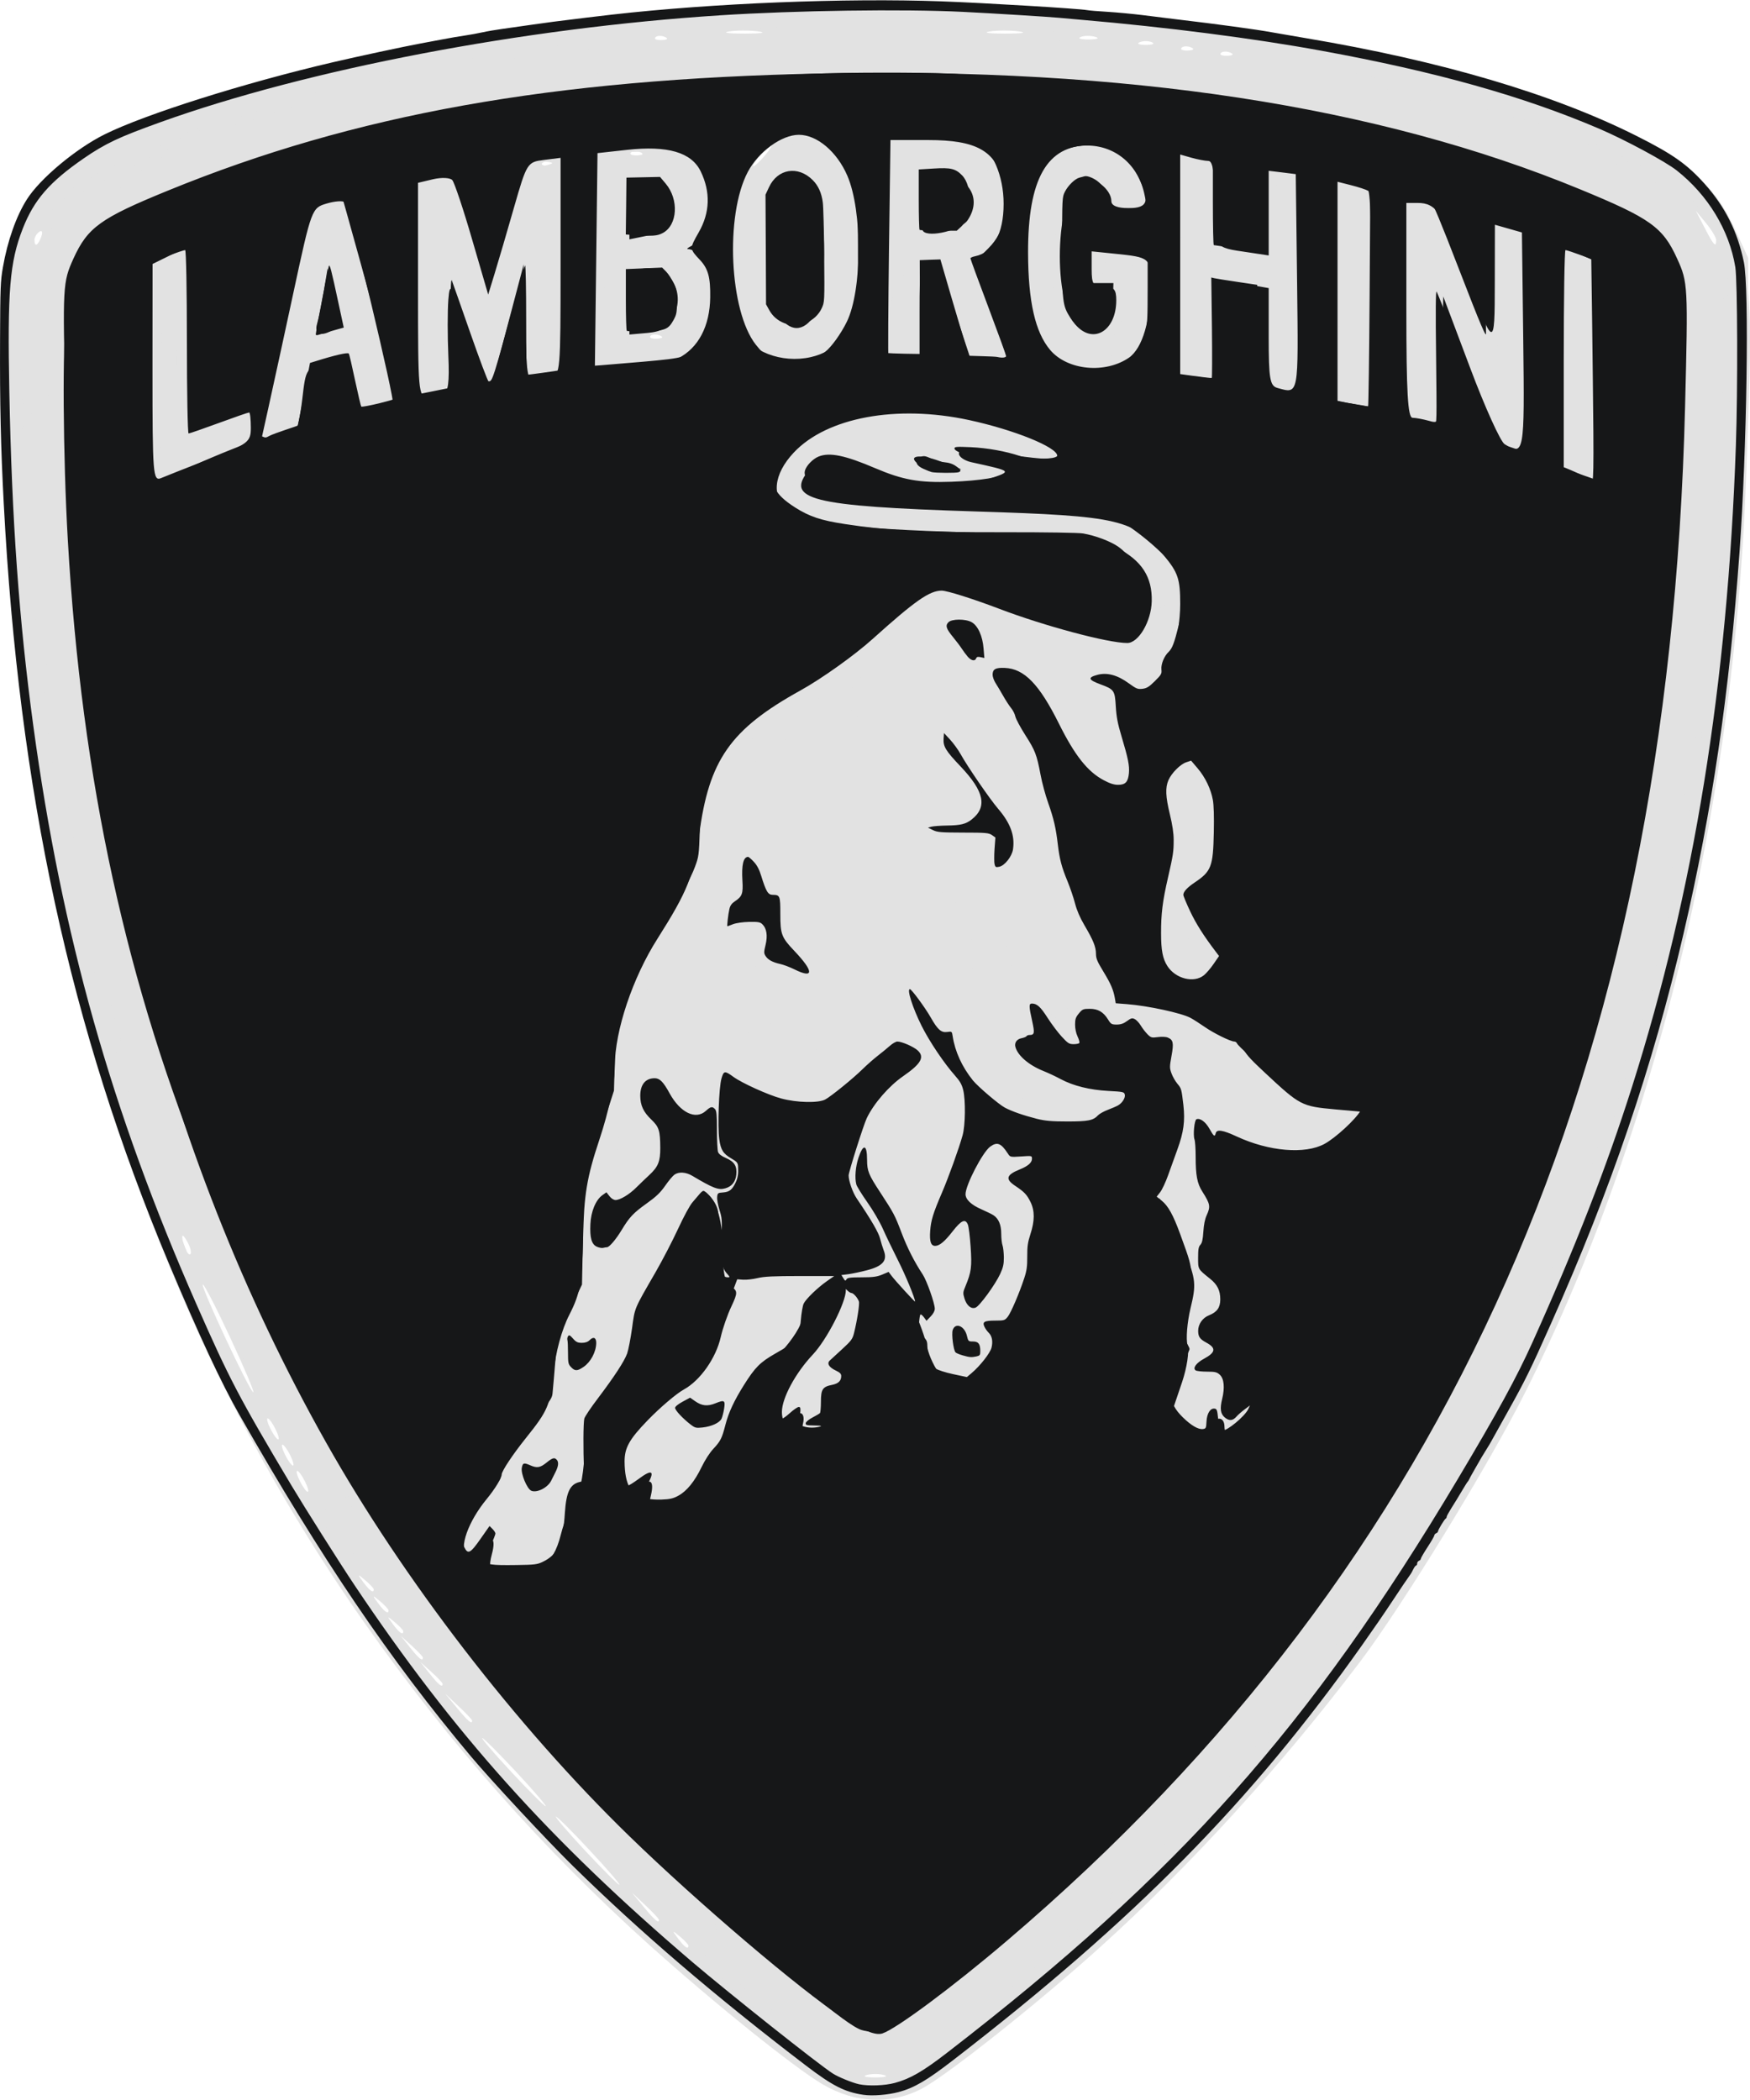 <svg width="30" height="36" viewBox="0 0 30 36" fill="none" xmlns="http://www.w3.org/2000/svg">
<g id="lamborghini (1) 2" clip-path="url(#clip0_1159_4220)">
<path id="Vector" d="M14.104 35.732C13.618 35.447 12.23 34.33 11.128 33.339C9.299 31.693 7.695 29.88 6.26 27.837C3.171 23.441 1.261 18.326 0.426 12.215C0.028 9.299 -0.127 5.227 0.126 4.318C0.287 3.742 0.652 3.207 1.113 2.869C1.612 2.504 3.204 1.847 4.633 1.417C7.661 0.505 11.004 0.068 14.972 0.066C20.031 0.064 24.171 0.77 27.663 2.231C28.91 2.753 29.372 3.127 29.732 3.908L29.968 4.421L29.963 6.667C29.947 12.907 28.602 18.973 26.148 23.866C25.522 25.113 24.043 27.526 23.312 28.492C21.958 30.281 20.393 31.998 18.84 33.397C17.791 34.342 16.24 35.573 15.809 35.802C15.281 36.083 14.658 36.058 14.104 35.732ZM15.153 35.572C15.072 35.549 14.939 35.549 14.858 35.572C14.777 35.594 14.843 35.613 15.006 35.613C15.168 35.613 15.234 35.594 15.153 35.572ZM11.802 33.354C11.802 33.336 11.736 33.265 11.655 33.197C11.521 33.085 11.518 33.088 11.623 33.231C11.733 33.38 11.802 33.428 11.802 33.354ZM11.296 32.91C11.296 32.894 11.192 32.782 11.065 32.663L10.833 32.445L11.037 32.692C11.228 32.923 11.296 32.98 11.296 32.91ZM10.116 31.727C9.818 31.405 9.554 31.143 9.531 31.143C9.508 31.143 9.733 31.405 10.032 31.727C10.331 32.047 10.594 32.31 10.617 32.31C10.64 32.31 10.415 32.047 10.116 31.727ZM8.852 30.379C8.553 30.058 8.29 29.795 8.267 29.795C8.244 29.795 8.469 30.058 8.768 30.379C9.066 30.7 9.33 30.963 9.353 30.963C9.376 30.963 9.151 30.7 8.852 30.379V30.379ZM8.093 29.497C8.093 29.48 7.989 29.369 7.861 29.25L7.63 29.032L7.834 29.279C8.025 29.51 8.093 29.567 8.093 29.497ZM7.587 28.866C7.587 28.849 7.502 28.758 7.398 28.664L7.208 28.493L7.369 28.695C7.52 28.885 7.587 28.938 7.587 28.866ZM7.25 28.417C7.25 28.4 7.165 28.309 7.061 28.215L6.871 28.044L7.032 28.246C7.182 28.436 7.25 28.489 7.25 28.417ZM6.913 27.965C6.913 27.946 6.847 27.875 6.766 27.808C6.632 27.696 6.629 27.699 6.734 27.842C6.844 27.991 6.913 28.039 6.913 27.965ZM6.66 27.606C6.66 27.587 6.594 27.516 6.513 27.448C6.379 27.337 6.376 27.34 6.481 27.482C6.591 27.632 6.66 27.68 6.66 27.606ZM6.407 27.247C6.407 27.228 6.341 27.157 6.26 27.089C6.126 26.977 6.123 26.981 6.228 27.123C6.338 27.273 6.407 27.32 6.407 27.247ZM5.227 25.394C5.178 25.295 5.118 25.215 5.095 25.215C5.072 25.215 5.093 25.295 5.143 25.394C5.192 25.493 5.252 25.574 5.275 25.574C5.298 25.574 5.277 25.493 5.227 25.394ZM4.974 24.945C4.925 24.846 4.865 24.765 4.842 24.765C4.819 24.765 4.84 24.846 4.89 24.945C4.94 25.044 4.999 25.125 5.022 25.125C5.045 25.125 5.024 25.044 4.974 24.945ZM4.721 24.496C4.672 24.397 4.612 24.316 4.589 24.316C4.566 24.316 4.587 24.397 4.637 24.496C4.687 24.595 4.746 24.676 4.769 24.676C4.793 24.676 4.771 24.595 4.721 24.496ZM3.945 22.928C3.704 22.411 3.493 22.003 3.476 22.02C3.439 22.06 4.286 23.867 4.342 23.867C4.365 23.867 4.186 23.445 3.945 22.928ZM3.214 21.292C3.115 21.11 3.091 21.168 3.172 21.394C3.201 21.474 3.243 21.521 3.264 21.498C3.286 21.475 3.264 21.382 3.214 21.292V21.292ZM11.312 5.752C11.251 5.726 11.179 5.73 11.151 5.759C11.123 5.789 11.173 5.811 11.261 5.807C11.36 5.802 11.38 5.781 11.312 5.752ZM0.707 4.058C0.736 3.978 0.722 3.942 0.674 3.973C0.628 4.003 0.591 4.066 0.591 4.112C0.591 4.242 0.651 4.213 0.707 4.058ZM29.421 4.117C29.421 4.073 29.342 3.942 29.246 3.825L29.071 3.613L29.222 3.905C29.378 4.208 29.42 4.253 29.42 4.117H29.421ZM9.458 2.788C9.397 2.762 9.324 2.765 9.296 2.795C9.268 2.825 9.318 2.846 9.407 2.843C9.505 2.838 9.525 2.817 9.458 2.788ZM13.109 2.67C13.193 2.571 13.243 2.49 13.219 2.49C13.196 2.49 13.108 2.571 13.025 2.67C12.941 2.769 12.891 2.85 12.914 2.85C12.937 2.85 13.025 2.769 13.109 2.67ZM10.975 2.609C10.914 2.583 10.842 2.586 10.814 2.616C10.786 2.646 10.835 2.667 10.924 2.663C11.023 2.659 11.042 2.637 10.975 2.609ZM21.091 0.902C21.03 0.876 20.957 0.879 20.929 0.909C20.901 0.939 20.951 0.96 21.04 0.956C21.138 0.952 21.158 0.931 21.091 0.902ZM20.416 0.812C20.356 0.786 20.283 0.79 20.255 0.819C20.227 0.849 20.277 0.87 20.366 0.866C20.464 0.862 20.484 0.841 20.416 0.812ZM19.747 0.724C19.689 0.699 19.595 0.699 19.537 0.724C19.479 0.749 19.526 0.77 19.642 0.77C19.758 0.77 19.805 0.749 19.747 0.724ZM11.397 0.633C11.336 0.607 11.263 0.61 11.235 0.64C11.207 0.67 11.257 0.691 11.346 0.687C11.444 0.683 11.464 0.661 11.397 0.633ZM18.776 0.632C18.694 0.609 18.58 0.61 18.523 0.635C18.466 0.66 18.534 0.678 18.673 0.676C18.812 0.675 18.858 0.655 18.776 0.632ZM13.002 0.539C12.851 0.519 12.623 0.519 12.496 0.54C12.37 0.56 12.494 0.577 12.772 0.576C13.05 0.576 13.154 0.559 13.002 0.539ZM17.47 0.539C17.318 0.519 17.091 0.519 16.964 0.54C16.837 0.56 16.961 0.577 17.239 0.576C17.518 0.576 17.621 0.559 17.47 0.539Z" fill="#E2E2E2"/>
<path id="Vector_2" d="M14.213 35.767C12.704 34.923 9.178 31.581 7.344 29.256C2.677 23.341 0.348 16.193 0.032 6.812C-0.046 4.488 0.099 3.886 0.927 3.092C1.986 2.078 6.154 0.817 9.863 0.389C16.753 -0.407 23.366 0.34 28.09 2.447C29.41 3.037 29.923 3.821 29.992 5.359C30.038 6.369 29.888 9.386 29.712 11.007C28.628 20.992 24.707 28.551 17.54 34.471C16.038 35.711 15.68 35.931 15.105 35.968C14.718 35.993 14.547 35.954 14.213 35.767ZM16.16 35.097C18.886 33.126 21.695 30.209 23.728 27.237C26.419 23.305 28.193 18.643 29.079 13.179C29.598 9.975 29.818 5.355 29.505 4.242C29.32 3.586 28.752 3.117 27.515 2.598C23.911 1.087 18.98 0.309 13.952 0.456C9.379 0.59 5.685 1.281 2.517 2.593C1.612 2.968 1.382 3.105 0.988 3.503C0.534 3.963 0.522 3.987 0.419 4.695C0.297 5.529 0.41 8.75 0.635 10.844C1.728 21.013 5.724 28.596 13.115 34.532C14.274 35.462 14.569 35.634 15.017 35.634C15.367 35.634 15.51 35.566 16.16 35.097ZM14.161 35.17C13.768 34.916 12.661 34.021 11.802 33.265C7.214 29.223 4.052 24.304 2.236 18.382C1.537 16.105 1.011 13.426 0.719 10.659C0.578 9.319 0.411 5.477 0.476 5.05C0.579 4.372 0.582 4.365 0.771 4.473C1.038 4.625 1.158 4.445 0.98 4.156C0.871 3.978 0.859 3.884 0.93 3.744C1.391 2.825 5.615 1.42 9.4 0.925C11.229 0.687 12.665 0.604 15.015 0.604C19.554 0.604 22.978 1.109 26.259 2.262C27.742 2.783 28.636 3.2 28.875 3.482C29.025 3.657 29.025 3.677 28.884 3.931C28.699 4.264 28.761 4.377 29.129 4.377C29.434 4.377 29.429 4.366 29.541 5.082C29.61 5.523 29.44 9.435 29.29 10.844C28.6 17.335 26.664 22.866 23.484 27.432C21.611 30.122 18.733 33.092 16.195 34.954L15.591 35.397L15.456 35.191C15.34 35.016 15.268 34.992 14.976 35.034C14.787 35.061 14.59 35.144 14.539 35.219C14.457 35.338 14.411 35.333 14.161 35.17ZM12.344 23.996C12.492 23.838 12.522 23.598 12.392 23.598C12.346 23.598 12.308 23.637 12.308 23.686C12.308 23.734 12.213 23.799 12.097 23.83C11.886 23.887 11.838 23.965 11.943 24.077C12.037 24.178 12.205 24.144 12.344 23.996V23.996ZM10.116 22.829C10.116 22.807 10.078 22.79 10.032 22.79C9.986 22.79 9.948 22.832 9.948 22.884C9.948 22.937 9.986 22.955 10.032 22.924C10.078 22.894 10.116 22.851 10.116 22.829ZM16.007 22.067C15.866 21.823 15.736 21.622 15.72 21.622C15.704 21.622 15.792 21.838 15.917 22.102C16.041 22.366 16.171 22.567 16.204 22.548C16.237 22.529 16.149 22.313 16.007 22.067ZM17.408 20.544C17.438 20.492 17.379 20.464 17.268 20.477C17.117 20.494 17.065 20.442 17.021 20.23C16.968 19.978 16.964 19.976 16.954 20.189C16.939 20.536 17.265 20.791 17.408 20.544ZM15.503 19.163C15.883 19.087 16.017 18.956 16.017 18.664C16.017 18.401 15.772 17.959 15.767 18.212C15.765 18.288 15.597 18.526 15.392 18.74C15.187 18.954 15 19.209 14.976 19.306C14.938 19.464 14.948 19.469 15.075 19.352C15.153 19.28 15.345 19.195 15.503 19.164V19.163ZM18.207 19.019C17.648 18.942 17.455 18.841 17.164 18.473C16.803 18.015 16.902 17.489 17.394 17.262L17.661 17.138L17.361 17.134C16.477 17.124 16.463 18.425 17.341 18.919C17.565 19.045 17.812 19.097 18.167 19.091L18.672 19.083L18.207 19.019ZM20.562 18.164C20.559 18.065 20.537 18.035 20.513 18.096C20.49 18.158 20.398 18.209 20.309 18.209C20.221 18.209 20.148 18.239 20.148 18.276C20.148 18.313 20.243 18.343 20.358 18.343C20.515 18.343 20.568 18.297 20.562 18.164V18.164ZM11.588 17.643C11.729 17.413 11.933 17.198 12.042 17.166C12.272 17.097 12.841 17.272 13.171 17.512C13.503 17.754 13.933 17.812 14.072 17.634C14.133 17.555 14.283 17.489 14.405 17.487C14.618 17.484 14.62 17.479 14.463 17.352C14.361 17.271 14.105 17.22 13.788 17.219C13.168 17.218 12.898 17.085 12.726 16.697L12.595 16.403L12.435 16.591C12.209 16.858 11.941 16.793 11.886 16.457L11.841 16.188L11.581 16.592C11.212 17.165 11.044 17.538 11.044 17.785C11.044 18.26 11.242 18.208 11.588 17.643V17.643ZM16.671 16.597C16.757 16.576 16.66 15.981 16.525 15.698C16.398 15.432 16.293 15.336 16.082 15.291C15.253 15.117 15.048 14.85 15.125 14.044C15.183 13.43 15.177 13.415 14.726 13.057C14.549 12.916 14.363 12.704 14.312 12.586C14.191 12.304 14.07 12.314 13.49 12.653C12.81 13.052 12.748 13.19 13.057 13.608C13.194 13.794 13.329 14.112 13.361 14.324C13.393 14.537 13.465 14.706 13.524 14.706C13.68 14.706 13.825 15.11 13.825 15.542C13.825 15.862 13.884 15.992 14.196 16.373L14.566 16.824L15.608 16.713C16.181 16.652 16.659 16.6 16.671 16.597H16.671ZM18.499 15.914C18.385 15.591 18.177 14.853 18.036 14.275C17.888 13.664 17.62 12.876 17.397 12.393C17.032 11.604 16.927 11.464 16.826 11.637C16.771 11.733 17.213 12.894 17.531 13.488C17.665 13.738 17.875 14.367 17.997 14.885C18.125 15.428 18.311 15.972 18.436 16.165C18.556 16.351 18.665 16.502 18.68 16.502C18.695 16.502 18.614 16.237 18.499 15.914ZM16.502 11.264C16.065 10.882 16.287 10.602 16.821 10.861C16.991 10.944 17.033 11.018 17.004 11.182C16.979 11.32 16.994 11.365 17.047 11.309C17.198 11.148 17.073 10.889 16.766 10.729C16.213 10.442 15.93 10.78 16.363 11.211C16.507 11.355 16.649 11.471 16.679 11.469C16.709 11.467 16.629 11.375 16.502 11.264ZM20.026 10.712C20.093 10.54 20.148 10.308 20.147 10.195C20.147 9.92 19.866 9.443 19.625 9.31L19.431 9.202L19.61 9.416C20.003 9.886 20.076 10.294 19.851 10.758C19.771 10.922 19.756 11.023 19.813 11.023C19.863 11.023 19.958 10.883 20.026 10.712ZM13.841 8.596C13.468 8.353 13.494 8.017 13.91 7.719C14.146 7.549 14.293 7.513 14.647 7.536C14.949 7.556 15.09 7.531 15.09 7.458C15.09 7.399 15.27 7.29 15.49 7.216L15.891 7.08L15.385 7.127C14.611 7.2 14.061 7.395 13.703 7.724C13.428 7.977 13.386 8.061 13.434 8.264C13.465 8.396 13.594 8.564 13.721 8.637C14.067 8.837 14.162 8.804 13.841 8.596ZM2.771 6.375C2.742 4.611 2.743 4.601 2.931 4.513C3.212 4.381 3.159 4.281 2.867 4.39L2.614 4.484V6.317C2.614 7.585 2.642 8.149 2.706 8.149C2.771 8.149 2.79 7.62 2.771 6.375ZM16.678 8.07C16.765 8.011 16.755 7.984 16.633 7.951C16.547 7.926 16.428 7.961 16.37 8.028C16.283 8.127 16.291 8.149 16.414 8.148C16.497 8.147 16.616 8.112 16.678 8.07ZM27.125 4.475C27.255 4.527 27.318 4.53 27.271 4.482C27.224 4.435 27.101 4.369 26.997 4.336L26.807 4.275L26.826 6.144L26.846 8.014L26.87 6.198L26.895 4.383L27.125 4.475ZM4.258 7.139C4.313 7.081 4.269 7.074 4.131 7.117C3.802 7.22 3.373 7.417 3.373 7.465C3.373 7.531 4.16 7.241 4.258 7.139ZM5.066 5.419C5.425 3.764 5.441 3.719 5.689 3.604L5.944 3.485L5.722 3.482C5.6 3.48 5.463 3.529 5.416 3.591C5.332 3.702 4.548 7.152 4.558 7.364C4.569 7.599 4.712 7.055 5.066 5.419L5.066 5.419ZM25.553 7.011C25.454 6.828 25.43 6.887 25.511 7.113C25.54 7.193 25.581 7.24 25.603 7.216C25.625 7.193 25.602 7.101 25.553 7.011H25.553ZM24.404 3.59C24.517 3.613 24.59 3.598 24.566 3.555C24.541 3.513 24.429 3.478 24.316 3.478H24.11L24.129 5.297L24.148 7.116L24.173 5.332L24.198 3.548L24.404 3.59ZM6.192 6.582C6.16 6.402 6.115 6.275 6.092 6.299C6.069 6.324 6.076 6.492 6.108 6.672C6.139 6.852 6.184 6.979 6.207 6.955C6.23 6.93 6.224 6.762 6.192 6.582ZM7.277 4.992C7.292 3.264 7.294 3.253 7.482 3.225C7.586 3.209 7.672 3.154 7.672 3.102C7.672 3.049 7.59 3.032 7.482 3.062C7.378 3.092 7.264 3.117 7.229 3.118C7.194 3.119 7.166 3.954 7.166 4.975C7.166 5.996 7.187 6.809 7.213 6.781C7.239 6.753 7.268 5.948 7.277 4.992ZM23.247 3.273C23.459 3.239 23.456 3.235 23.204 3.222L22.93 3.209L22.949 5.028L22.968 6.846L22.993 5.078L23.017 3.31L23.247 3.273ZM8.186 5.772C8.067 5.406 7.957 5.121 7.941 5.138C7.924 5.155 7.999 5.494 8.105 5.891C8.212 6.288 8.322 6.573 8.35 6.525C8.378 6.477 8.304 6.138 8.186 5.772ZM21.811 5.387C21.794 5.152 21.78 5.344 21.78 5.814C21.78 6.283 21.794 6.475 21.811 6.24C21.829 6.006 21.829 5.622 21.811 5.387ZM9.189 5.484C9.189 4.957 9.175 4.543 9.158 4.564C9.086 4.651 9.043 6.442 9.113 6.442C9.155 6.442 9.189 6.011 9.189 5.484ZM10.369 4.512V2.771L10.747 2.711C10.955 2.677 11.259 2.667 11.422 2.687C11.585 2.707 11.686 2.69 11.647 2.648C11.608 2.606 11.276 2.584 10.909 2.599L10.243 2.625L10.22 4.495C10.205 5.75 10.226 6.347 10.283 6.309C10.337 6.273 10.369 5.598 10.369 4.512ZM20.55 2.841L20.78 2.832L20.569 2.765C20.453 2.728 20.33 2.714 20.295 2.734C20.26 2.754 20.241 3.586 20.251 4.584L20.27 6.397L20.295 4.623L20.32 2.849L20.55 2.841H20.55ZM25.946 4.049C26.17 4.098 26.169 4.097 25.922 3.977L25.669 3.855L25.627 4.946C25.604 5.547 25.604 6.099 25.627 6.173C25.65 6.247 25.68 5.788 25.693 5.153L25.716 3.999L25.946 4.049ZM13.035 5.811C12.775 5.481 12.69 5.078 12.698 4.222C12.705 3.488 12.903 2.83 13.177 2.625C13.276 2.551 13.51 2.489 13.697 2.488C13.977 2.485 14.009 2.468 13.883 2.39C13.671 2.259 13.323 2.367 13.044 2.65C12.45 3.252 12.39 5.217 12.946 5.856C13.223 6.176 13.295 6.14 13.035 5.811ZM16.011 2.504C16.377 2.521 16.632 2.506 16.578 2.47C16.525 2.433 16.206 2.403 15.87 2.402L15.258 2.401L15.278 4.264L15.297 6.128L15.322 4.3L15.346 2.471L16.011 2.504ZM16.565 5.544C16.486 5.291 16.402 5.104 16.379 5.128C16.356 5.153 16.402 5.381 16.481 5.634C16.56 5.888 16.643 6.075 16.666 6.05C16.69 6.025 16.644 5.798 16.565 5.544ZM11.556 5.673C11.755 5.48 11.773 4.933 11.587 4.686C11.46 4.517 11.459 4.518 11.545 4.708C11.765 5.194 11.553 5.723 11.136 5.725C11.016 5.726 10.86 5.769 10.791 5.822C10.696 5.894 10.756 5.907 11.029 5.873C11.23 5.849 11.467 5.759 11.556 5.673ZM17.901 5.612C17.712 5.226 17.647 3.969 17.788 3.43C17.933 2.879 18.299 2.553 18.723 2.596C18.896 2.614 19.02 2.597 18.998 2.559C18.976 2.522 18.805 2.49 18.619 2.49C18.202 2.49 17.848 2.826 17.712 3.351C17.559 3.934 17.598 5.083 17.785 5.522C17.875 5.732 17.97 5.904 17.996 5.904C18.023 5.904 17.98 5.772 17.901 5.612ZM5.887 5.736C5.978 5.674 5.975 5.582 5.867 5.221L5.736 4.781L5.784 5.19C5.826 5.556 5.81 5.611 5.635 5.701C5.456 5.792 5.453 5.802 5.606 5.806C5.699 5.809 5.825 5.777 5.887 5.736ZM19.133 5.64C19.181 5.545 19.22 5.413 19.219 5.348C19.219 5.283 19.169 5.331 19.11 5.454C19.022 5.636 18.942 5.677 18.691 5.669C18.521 5.663 18.402 5.694 18.427 5.736C18.517 5.892 19.043 5.821 19.133 5.64ZM14.099 5.365C14.205 5.139 14.247 4.834 14.247 4.287C14.247 3.327 14.083 2.908 13.692 2.868C13.537 2.851 13.389 2.895 13.327 2.974C13.236 3.092 13.256 3.095 13.489 3.001C13.73 2.905 13.771 2.915 13.912 3.1C14.218 3.502 14.243 4.949 13.952 5.422C13.842 5.601 13.757 5.644 13.569 5.614C13.437 5.594 13.349 5.612 13.374 5.655C13.399 5.699 13.54 5.722 13.686 5.706C13.893 5.685 13.984 5.61 14.099 5.365ZM9.16 2.939C9.199 2.899 9.307 2.848 9.4 2.824C9.513 2.795 9.482 2.777 9.305 2.77L9.042 2.76L8.778 3.725C8.633 4.257 8.516 4.752 8.519 4.826C8.522 4.9 8.651 4.522 8.807 3.986C8.962 3.449 9.121 2.978 9.16 2.939ZM19.247 4.443L19.684 4.41L19.199 4.393C18.721 4.377 18.715 4.38 18.726 4.624C18.736 4.829 18.744 4.837 18.774 4.673C18.804 4.505 18.876 4.47 19.247 4.443ZM12.017 4.472C11.986 4.42 11.921 4.377 11.871 4.377C11.815 4.377 11.822 4.428 11.888 4.513C12.004 4.662 12.107 4.629 12.017 4.472ZM21.834 3.738V3.01L22.066 3.067C22.237 3.11 22.265 3.101 22.171 3.033C22.101 2.983 21.978 2.942 21.897 2.941C21.768 2.94 21.749 3.033 21.749 3.659V4.378L21.307 4.343C20.962 4.315 20.93 4.322 21.159 4.374C21.854 4.531 21.834 4.55 21.834 3.738H21.834ZM11.47 4.031C11.71 3.824 11.728 3.355 11.505 3.137C11.361 2.997 11.357 2.997 11.454 3.136C11.592 3.331 11.544 3.844 11.381 3.933C11.311 3.971 11.122 4.042 10.959 4.09L10.664 4.179L10.971 4.188C11.155 4.193 11.355 4.13 11.47 4.031ZM16.607 3.928C16.809 3.713 16.828 3.277 16.643 3.081C16.452 2.876 16.408 2.907 16.56 3.139C16.854 3.585 16.669 3.92 16.073 4.024L15.722 4.085L16.081 4.096C16.336 4.104 16.487 4.056 16.607 3.928ZM19.103 3.323C19.075 3.293 19.055 3.346 19.059 3.441C19.062 3.546 19.082 3.567 19.109 3.495C19.134 3.43 19.131 3.353 19.103 3.323Z" fill="#E2E2E2"/>
<path id="Vector_3" d="M14.288 35.787C13.274 35.271 10.62 32.934 8.85 30.997C4.022 25.712 1.327 19.46 0.338 11.248C0.207 10.156 0.002 6.872 0.001 5.845C-0 4.181 0.498 3.165 1.585 2.615C2.749 2.027 5.085 1.261 6.871 0.881C9.99 0.219 14.358 -0.075 17.66 0.156C21.361 0.415 24.146 0.959 26.829 1.947C28.747 2.653 29.321 3.061 29.748 4.017C29.966 4.507 29.968 4.526 29.952 6.487C29.888 14.544 27.888 21.651 24.094 27.303C22.311 29.96 19.784 32.672 17.062 34.851C15.607 36.015 15.085 36.191 14.288 35.786L14.288 35.787ZM16.122 35.156C18.109 33.742 21.236 30.662 22.796 28.583C24.468 26.353 26.246 23.134 27.138 20.724C28.51 17.017 29.279 13.224 29.587 8.643C29.691 7.113 29.695 4.991 29.596 4.538C29.547 4.31 29.554 4.194 29.618 4.172C29.741 4.128 29.457 3.658 29.306 3.658C29.246 3.658 29.105 3.553 28.992 3.425C28.199 2.519 24.119 1.246 20.4 0.745C17.698 0.382 13.152 0.336 10.453 0.646C6.303 1.123 1.877 2.438 0.978 3.463C0.843 3.616 0.705 3.723 0.671 3.701C0.235 3.414 0.241 7.684 0.681 11.382C1.647 19.505 4.418 25.791 9.354 31.058C11.094 32.916 13.211 34.782 14.35 35.464C14.961 35.83 15.243 35.78 16.122 35.156ZM14.53 34.704C14.338 34.585 13.791 34.173 13.314 33.788C12.838 33.403 12.397 33.089 12.336 33.089C12.275 33.089 12.102 32.971 11.95 32.828L11.675 32.567L11.992 32.808C12.417 33.133 12.393 33.042 11.956 32.668C11.762 32.502 11.632 32.414 11.666 32.473C11.806 32.715 11.561 32.554 11.25 32.2C11.067 31.991 11.012 31.9 11.127 31.997C11.243 32.095 10.711 31.487 9.945 30.648C8.594 29.168 7.302 27.54 6.453 26.247C5.97 25.511 5.842 25.353 5.981 25.664L6.081 25.888L5.908 25.664C5.813 25.54 5.753 25.387 5.775 25.322C5.797 25.258 5.779 25.229 5.735 25.258C5.651 25.313 5.372 24.82 5.444 24.743C5.468 24.719 5.3 24.332 5.072 23.885C4.466 22.698 4 21.648 3.458 20.252C3.194 19.573 2.956 19.041 2.928 19.071C2.901 19.1 2.898 19.03 2.922 18.914C2.95 18.776 2.939 18.741 2.89 18.814C2.784 18.973 2.499 18.099 2.57 17.831C2.614 17.665 2.606 17.651 2.53 17.76C2.456 17.865 2.446 17.825 2.487 17.58C2.528 17.332 2.519 17.294 2.442 17.401C2.36 17.515 2.352 17.51 2.395 17.371C2.422 17.281 2.352 16.816 2.239 16.338C1.691 14.022 1.119 9.9 1.091 8.059C1.086 7.776 1.065 7.708 1.02 7.83C0.961 7.992 0.952 7.989 0.901 7.785C0.87 7.664 0.845 7.353 0.844 7.094C0.843 6.379 0.677 6.471 0.562 7.251C0.544 7.375 0.524 6.869 0.519 6.128C0.513 5.387 0.536 4.741 0.571 4.691C0.605 4.642 0.746 4.601 0.884 4.601C1.188 4.601 1.249 4.407 1.068 4.021C0.95 3.769 0.955 3.743 1.167 3.514C1.383 3.28 2.177 2.846 2.613 2.723C2.817 2.666 2.816 2.669 2.592 2.805C2.465 2.882 2.361 2.985 2.361 3.033C2.361 3.144 2.358 3.144 2.782 2.985C3.209 2.824 3.318 2.816 3.24 2.949C3.202 3.014 3.237 3.03 3.341 2.996C5.155 2.387 6.708 1.981 8.346 1.687C9.121 1.548 9.662 1.413 9.568 1.384C9.475 1.354 9.589 1.35 9.821 1.375C10.143 1.41 10.213 1.396 10.116 1.32C10.02 1.244 10.1 1.231 10.453 1.264C10.708 1.289 11.732 1.274 12.729 1.231C16.09 1.088 17.492 1.057 17.387 1.127C17.33 1.166 17.846 1.247 18.534 1.307C20.062 1.441 22.391 1.796 23.652 2.086C24.167 2.205 24.679 2.28 24.791 2.254C24.957 2.214 24.971 2.224 24.868 2.309C24.764 2.394 24.773 2.403 24.924 2.358C25.142 2.293 25.558 2.39 25.499 2.492C25.476 2.531 25.54 2.541 25.64 2.513C25.772 2.476 25.803 2.493 25.756 2.576C25.706 2.66 25.738 2.673 25.879 2.625C26.001 2.584 26.05 2.594 26.016 2.653C25.985 2.706 26.151 2.812 26.406 2.901C27.247 3.197 28.198 3.67 28.437 3.911C28.938 4.416 28.958 4.521 28.939 6.511C28.924 8.055 28.761 10.799 28.617 11.921C28.572 12.274 28.597 12.214 28.845 11.383C28.941 11.062 29.052 10.755 29.091 10.701C29.132 10.648 29.201 10.385 29.245 10.118C29.322 9.656 29.324 9.666 29.282 10.305C28.987 14.788 27.531 20.126 25.574 23.896C23.909 27.104 21.503 30.279 19.134 32.395L18.588 32.883L18.971 32.439C19.182 32.196 19.416 31.849 19.492 31.67C19.567 31.49 19.753 31.187 19.905 30.996L20.181 30.649L19.89 30.923C19.73 31.074 19.353 31.435 19.051 31.726C18.392 32.361 16.685 33.82 15.917 34.404C15.218 34.935 14.985 34.986 14.53 34.704L14.53 34.704ZM12.392 24.047C12.749 23.666 12.534 23.396 12.12 23.706C11.968 23.819 11.829 23.921 11.811 23.932C11.743 23.975 11.996 24.227 12.107 24.227C12.171 24.227 12.299 24.146 12.392 24.047ZM10.168 22.697C10.175 22.55 10.153 22.43 10.12 22.43C10.006 22.43 9.841 22.867 9.897 23.023C9.978 23.247 10.152 23.038 10.168 22.697ZM16.345 22.642C16.5 22.56 16.515 22.523 16.421 22.462C16.356 22.42 16.222 22.244 16.123 22.071C15.9 21.681 15.593 21.325 15.534 21.388C15.509 21.414 15.613 21.64 15.764 21.891C15.99 22.267 16.03 22.408 15.994 22.697C15.945 23.084 16.031 23.285 16.104 22.954C16.13 22.84 16.238 22.699 16.345 22.642V22.642ZM20.82 22.497C20.82 22.436 20.787 22.33 20.747 22.263C20.654 22.108 20.532 22.288 20.601 22.479C20.658 22.639 20.822 22.652 20.82 22.497H20.82ZM17.45 20.538C17.45 20.495 17.374 20.417 17.281 20.364C17.189 20.311 17.113 20.209 17.113 20.137C17.113 20.064 17.075 20.005 17.028 20.005C16.884 20.005 16.933 20.529 17.086 20.62C17.239 20.711 17.45 20.663 17.45 20.538ZM10.813 19.287L10.859 18.792L10.729 19.107C10.657 19.28 10.585 19.623 10.568 19.87C10.538 20.312 10.54 20.315 10.652 20.05C10.716 19.902 10.788 19.558 10.813 19.287ZM15.241 19.857C15.262 19.705 15.328 19.679 15.675 19.684C16.147 19.692 16.398 19.508 16.484 19.09C16.526 18.887 16.496 18.774 16.362 18.621C16.264 18.511 16.037 18.107 15.858 17.724C15.488 16.935 15.503 16.901 16.189 16.972C16.419 16.995 16.607 16.987 16.607 16.952C16.607 16.835 17.037 16.682 17.369 16.682C17.61 16.682 17.73 16.731 17.806 16.861C17.864 16.96 17.969 17.04 18.039 17.038C18.14 17.036 18.136 17.017 18.019 16.944C17.756 16.781 17.863 16.672 18.137 16.823C18.341 16.936 18.375 16.987 18.284 17.049C18.198 17.107 18.223 17.128 18.377 17.127C18.588 17.125 18.588 17.125 18.313 16.859C18.102 16.655 17.956 16.592 17.696 16.592C17.508 16.592 17.281 16.55 17.192 16.499C16.991 16.385 16.966 16.098 17.163 16.178C17.236 16.209 17.398 16.256 17.521 16.284L17.745 16.335L17.534 16.137C17.418 16.029 17.219 15.901 17.092 15.853C16.814 15.748 16.789 15.536 17.044 15.436C17.217 15.367 17.213 15.36 16.98 15.309C16.822 15.274 16.68 15.153 16.586 14.973C16.456 14.725 16.408 14.698 16.182 14.751C15.894 14.819 15.511 14.612 15.511 14.389C15.511 14.316 15.591 14.171 15.689 14.067L15.866 13.878L15.703 13.326C15.547 12.798 15.521 12.764 15.074 12.535C14.382 12.18 14.358 11.883 14.985 11.429C15.364 11.154 15.662 11.143 16.111 11.388C16.476 11.586 16.691 11.979 16.691 12.445C16.691 12.619 16.843 12.925 17.149 13.367C17.624 14.053 17.821 14.577 17.773 15.027C17.75 15.241 17.698 15.297 17.492 15.329C17.27 15.365 17.285 15.376 17.619 15.419C17.936 15.461 18.019 15.514 18.127 15.744C18.3 16.114 18.712 16.664 18.713 16.528C18.714 16.468 18.635 16.205 18.539 15.944C18.442 15.683 18.232 14.944 18.072 14.301C17.904 13.627 17.631 12.814 17.426 12.375C17.23 11.958 17.058 11.584 17.042 11.544C17.027 11.505 17.092 11.472 17.187 11.472C17.466 11.472 17.941 11.991 18.301 12.691C18.656 13.379 18.942 13.657 19.246 13.611C19.405 13.587 19.429 13.531 19.416 13.21C19.398 12.779 19.123 12.15 18.881 11.989C18.635 11.825 18.677 11.742 19.004 11.742C19.296 11.742 19.462 11.621 19.31 11.521C19.265 11.491 18.946 11.39 18.602 11.296C18.257 11.202 17.591 10.938 17.122 10.709C16.605 10.456 16.207 10.313 16.111 10.346C16.024 10.375 15.748 10.59 15.498 10.823C14.807 11.467 14.261 11.868 13.656 12.172C12.643 12.683 12.434 13.043 12.19 14.701C12.114 15.217 12.022 15.662 11.985 15.689C11.826 15.804 11.029 16.994 10.915 17.285C10.765 17.667 10.759 17.857 10.888 18.159C11.01 18.445 11.321 18.464 11.497 18.197C11.692 17.9 11.888 18.037 11.828 18.428C11.797 18.636 11.813 18.747 11.875 18.747C12.024 18.747 12.31 18.403 12.444 18.062C12.604 17.654 12.76 17.604 13.148 17.837C13.553 18.079 14.027 18.085 14.306 17.85C14.424 17.752 14.55 17.692 14.588 17.717C14.68 17.778 14.794 17.577 14.794 17.357C14.794 17.115 15.056 17.077 15.17 17.303C15.238 17.438 15.235 17.532 15.158 17.663C15.009 17.918 15.145 18.005 15.424 17.834L15.663 17.688L15.699 18.014C15.731 18.307 15.693 18.383 15.332 18.758C14.886 19.22 14.766 19.544 14.911 19.884C15.021 20.139 15.203 20.124 15.241 19.857ZM11.97 17.978C11.97 17.711 12.108 17.4 12.226 17.4C12.343 17.4 12.327 17.972 12.206 18.101C12.048 18.269 11.97 18.229 11.97 17.978ZM13.107 16.802C13.031 16.721 12.934 16.558 12.892 16.441C12.781 16.13 12.584 16.088 12.346 16.326C12.097 16.576 12 16.508 12.12 16.168C12.169 16.031 12.254 15.538 12.31 15.073C12.468 13.746 12.827 13.527 13.115 14.583C13.188 14.848 13.301 15.123 13.367 15.193C13.434 15.264 13.488 15.484 13.488 15.682C13.488 15.973 13.552 16.122 13.825 16.457C14.011 16.686 14.162 16.89 14.162 16.912C14.162 16.934 13.956 16.951 13.704 16.951C13.391 16.951 13.203 16.904 13.107 16.802ZM16.48 11.159C16.277 10.981 16.251 10.921 16.346 10.854C16.58 10.69 17.098 11.049 16.933 11.261C16.806 11.424 16.773 11.417 16.48 11.159ZM18.981 19.038C19.064 18.95 18.958 18.927 18.474 18.927C17.552 18.927 17.113 18.606 17.113 17.933C17.113 17.193 17.998 16.988 18.223 17.677C18.27 17.821 18.345 17.939 18.388 17.939C18.435 17.939 18.431 17.867 18.38 17.766C18.238 17.482 18.278 17.401 18.567 17.39C18.772 17.382 18.728 17.359 18.392 17.3C18.146 17.256 17.873 17.18 17.787 17.131C17.442 16.934 16.867 17.065 16.631 17.393C16.334 17.803 16.68 18.653 17.281 18.995C17.602 19.177 17.754 19.206 18.269 19.18C18.604 19.162 18.924 19.099 18.981 19.038ZM20.688 18.466C20.655 18.41 20.625 18.282 20.62 18.181C20.615 18.081 20.558 17.98 20.494 17.957C20.423 17.932 20.4 17.956 20.436 18.017C20.472 18.079 20.431 18.119 20.33 18.119C20.239 18.119 20.144 18.179 20.117 18.253C20.081 18.354 20.13 18.388 20.314 18.388C20.448 18.388 20.582 18.429 20.611 18.478C20.64 18.527 20.682 18.568 20.705 18.568C20.728 18.568 20.721 18.522 20.688 18.466ZM20.349 16.181C20.412 16.006 20.318 15.335 20.231 15.335C20.097 15.335 20 16.136 20.119 16.263C20.212 16.361 20.295 16.331 20.349 16.181ZM11.635 15.68C11.82 15.376 11.97 15.083 11.97 15.028C11.969 14.975 11.875 15.105 11.76 15.318C11.646 15.532 11.473 15.825 11.376 15.97C11.279 16.114 11.223 16.233 11.25 16.233C11.277 16.233 11.451 15.984 11.635 15.68ZM20.608 13.698C20.548 13.321 20.42 13.181 20.308 13.369C20.183 13.579 20.224 14.068 20.379 14.238C20.521 14.392 20.529 14.391 20.594 14.217C20.631 14.118 20.637 13.884 20.608 13.698ZM12.106 13.832C12.078 13.802 12.058 13.855 12.062 13.95C12.066 14.054 12.085 14.075 12.112 14.004C12.137 13.939 12.134 13.862 12.106 13.832ZM12.771 12.55C12.855 12.451 12.905 12.37 12.882 12.37C12.858 12.37 12.771 12.451 12.687 12.55C12.603 12.649 12.553 12.73 12.576 12.73C12.6 12.73 12.687 12.649 12.771 12.55ZM20.192 10.453C20.304 9.821 19.764 9.131 19.05 8.995C18.758 8.939 18.758 8.94 19.135 9.15C19.798 9.52 20.097 10.316 19.763 10.824C19.691 10.934 19.659 11.07 19.692 11.128C19.782 11.283 20.129 10.815 20.192 10.453ZM15.132 10.933C15.216 10.835 15.265 10.754 15.242 10.754C15.219 10.754 15.131 10.835 15.047 10.933C14.963 11.032 14.914 11.113 14.937 11.113C14.96 11.113 15.048 11.032 15.132 10.933ZM15.68 10.439C15.737 10.365 15.765 10.305 15.742 10.305C15.719 10.305 15.653 10.365 15.595 10.439C15.537 10.513 15.509 10.574 15.533 10.574C15.556 10.574 15.622 10.513 15.68 10.439ZM14.204 8.726C13.476 8.447 13.44 7.927 14.129 7.646C14.463 7.511 14.674 7.515 15.04 7.664C15.129 7.701 15.174 7.67 15.174 7.572C15.174 7.379 15.505 7.253 16.043 7.242C16.389 7.235 16.436 7.218 16.27 7.161C15.405 6.866 13.811 7.334 13.448 7.99L13.293 8.268L13.6 8.568C13.839 8.801 13.977 8.866 14.224 8.861L14.541 8.855L14.204 8.726ZM2.782 6.357C2.782 4.856 2.802 4.567 2.908 4.524C3.018 4.479 3.035 4.683 3.035 6.041C3.035 7.784 3.004 7.709 3.625 7.475C4.037 7.32 4.131 7.31 4.131 7.418C4.131 7.461 3.844 7.607 3.494 7.743C3.145 7.879 2.873 8.006 2.891 8.026C2.909 8.045 3.212 7.951 3.563 7.816C4.128 7.6 4.205 7.542 4.236 7.32C4.274 7.044 4.239 7.043 3.636 7.307C3.093 7.543 3.109 7.59 3.137 5.859C3.15 4.994 3.158 4.287 3.153 4.287C3.148 4.287 3.025 4.331 2.879 4.385L2.613 4.484V6.367C2.613 7.599 2.643 8.23 2.698 8.194C2.749 8.16 2.782 7.448 2.782 6.357ZM16.761 8.07C16.846 8.013 16.825 7.981 16.68 7.94C16.573 7.911 16.466 7.922 16.441 7.965C16.415 8.009 16.262 8.062 16.1 8.082C15.864 8.113 15.889 8.123 16.227 8.133C16.459 8.14 16.699 8.112 16.761 8.07ZM26.909 6.207L26.884 4.445L27.119 4.507C27.397 4.58 27.29 4.43 26.997 4.336L26.807 4.275V6.122C26.807 7.138 26.835 7.969 26.87 7.969C26.905 7.969 26.922 7.176 26.909 6.207ZM25.28 6.183C24.994 5.434 24.744 4.837 24.726 4.857C24.707 4.877 24.888 5.413 25.126 6.049C25.365 6.686 25.595 7.302 25.638 7.42C25.681 7.538 25.735 7.615 25.758 7.59C25.781 7.566 25.566 6.932 25.28 6.183ZM5.099 6.912C5.179 6.345 5.21 6.286 5.465 6.222C5.589 6.19 5.754 6.144 5.831 6.12C5.944 6.084 5.991 6.174 6.068 6.567L6.163 7.058L6.42 6.963C6.718 6.852 6.738 7.057 6.219 4.91L5.859 3.422L5.6 3.493C5.356 3.561 5.331 3.608 5.196 4.263C5.117 4.646 4.927 5.53 4.774 6.227L4.496 7.494L4.769 7.405C5.01 7.326 5.049 7.268 5.099 6.912ZM4.834 6.932C4.807 6.856 4.803 6.774 4.826 6.749C4.849 6.725 4.888 6.787 4.913 6.888C4.966 7.102 4.907 7.135 4.834 6.932ZM4.896 6.495C4.892 6.4 4.913 6.347 4.94 6.377C4.968 6.407 4.972 6.484 4.947 6.549C4.92 6.621 4.9 6.599 4.896 6.495ZM5.065 5.686C5.061 5.592 5.081 5.539 5.109 5.569C5.137 5.598 5.14 5.676 5.116 5.741C5.089 5.812 5.069 5.791 5.065 5.686ZM5.403 5.477C5.408 5.341 5.457 5.028 5.513 4.781L5.615 4.332L5.721 4.952C5.807 5.459 5.806 5.586 5.716 5.647C5.508 5.788 5.395 5.727 5.403 5.477ZM5.149 5.327C5.145 5.232 5.165 5.179 5.193 5.209C5.221 5.239 5.224 5.317 5.2 5.381C5.173 5.453 5.153 5.432 5.149 5.327ZM5.28 4.781C5.376 4.179 5.484 3.917 5.429 4.421C5.402 4.668 5.344 4.931 5.301 5.005C5.25 5.093 5.243 5.015 5.28 4.781ZM5.481 3.815C5.48 3.709 5.542 3.66 5.669 3.665C5.796 3.67 5.817 3.689 5.732 3.723C5.663 3.752 5.578 3.819 5.544 3.874C5.506 3.934 5.482 3.912 5.481 3.815ZM24.278 5.332V3.593L24.51 3.633C24.691 3.663 24.714 3.651 24.615 3.577C24.546 3.524 24.403 3.48 24.299 3.48L24.109 3.478V5.275C24.109 6.412 24.14 7.071 24.194 7.071C24.247 7.071 24.278 6.432 24.278 5.332ZM7.552 6.712C7.648 6.712 7.674 6.483 7.683 5.522C7.689 4.867 7.711 4.433 7.731 4.556C7.79 4.914 8.275 6.57 8.344 6.65C8.378 6.69 8.431 6.569 8.461 6.38C8.491 6.192 8.646 5.614 8.806 5.095L9.097 4.152L9.047 5.328L8.998 6.504L9.259 6.464L9.519 6.423L9.544 4.591L9.568 2.759H9.302C9.046 2.76 9.03 2.782 8.851 3.411C8.749 3.769 8.599 4.337 8.519 4.673L8.373 5.284L8.064 4.258C7.895 3.693 7.756 3.186 7.756 3.13C7.756 3.018 7.639 3.005 7.355 3.086C7.166 3.14 7.166 3.148 7.166 4.98C7.166 6.622 7.18 6.815 7.299 6.766C7.372 6.736 7.486 6.712 7.552 6.712ZM23.031 5.039L23.006 3.277L23.221 3.335C23.338 3.366 23.435 3.355 23.435 3.311C23.435 3.266 23.321 3.211 23.182 3.19L22.929 3.15V4.976C22.929 5.98 22.957 6.802 22.992 6.802C23.027 6.802 23.044 6.009 23.031 5.039ZM21.811 5.252C21.794 4.993 21.78 5.205 21.78 5.724C21.78 6.242 21.794 6.455 21.811 6.195C21.828 5.936 21.828 5.512 21.811 5.252ZM11.386 6.166C11.845 6.042 12.076 5.723 12.121 5.147C12.154 4.72 12.133 4.632 11.954 4.44C11.753 4.226 11.752 4.216 11.902 4.019C12.137 3.709 12.108 3.078 11.845 2.797C11.649 2.589 11.584 2.575 10.938 2.599L10.242 2.625L10.22 4.476L10.197 6.327L10.641 6.286C10.885 6.264 11.22 6.21 11.386 6.166ZM10.706 5.14V4.556H11.03C11.419 4.556 11.633 4.769 11.633 5.156C11.633 5.51 11.4 5.724 11.015 5.724H10.706V5.14ZM10.739 3.981C10.715 3.913 10.707 3.682 10.722 3.466C10.745 3.115 10.772 3.071 10.976 3.046C11.341 3.001 11.549 3.171 11.549 3.515C11.549 3.861 11.449 3.969 11.061 4.048C10.866 4.087 10.771 4.068 10.739 3.981ZM20.4 4.591C20.4 2.873 20.404 2.83 20.569 2.876C20.662 2.901 20.737 2.891 20.737 2.852C20.737 2.788 20.458 2.674 20.295 2.671C20.26 2.67 20.231 3.499 20.231 4.511C20.231 5.679 20.262 6.352 20.316 6.352C20.369 6.352 20.4 5.705 20.4 4.591ZM25.945 4.062C26.172 4.108 26.172 4.107 25.922 3.981L25.669 3.855L25.645 4.892C25.623 5.826 25.608 5.913 25.497 5.759C25.383 5.604 25.38 5.612 25.46 5.858C25.645 6.43 25.669 6.361 25.692 5.206L25.716 4.015L25.945 4.062ZM19.22 6.119C19.358 6.028 19.373 6.003 19.262 6.044C19.169 6.079 18.961 6.138 18.799 6.175C18.509 6.241 18.508 6.242 18.756 6.249C18.895 6.253 19.104 6.194 19.22 6.119ZM14.062 5.991C14.4 5.771 14.575 5.355 14.64 4.616C14.774 3.086 14.117 2.027 13.291 2.444C12.868 2.658 12.626 3.222 12.578 4.108C12.49 5.727 13.16 6.577 14.062 5.991H14.062ZM13.325 5.461C12.979 5.091 12.974 3.556 13.318 3.165C13.575 2.873 13.784 2.879 13.971 3.182C14.088 3.373 14.12 3.613 14.12 4.287C14.12 4.96 14.088 5.201 13.971 5.391C13.795 5.677 13.552 5.703 13.325 5.461ZM17.113 5.99C17.113 5.949 17.003 5.588 16.87 5.186L16.628 4.456L16.827 4.316C17.28 4 17.266 2.972 16.804 2.585C16.625 2.434 16.462 2.4 15.921 2.4H15.258V6.083H15.469C15.678 6.083 15.68 6.077 15.68 5.275V4.466L15.911 4.467C16.13 4.468 16.157 4.515 16.384 5.304C16.621 6.128 16.627 6.138 16.868 6.101C17.003 6.08 17.113 6.03 17.113 5.99ZM16.75 5.926C16.73 5.889 16.611 5.525 16.485 5.117L16.256 4.376H15.925C15.717 4.376 15.595 4.335 15.596 4.264C15.597 4.19 15.754 4.147 16.063 4.137C16.32 4.129 16.581 4.077 16.644 4.021C16.956 3.745 16.852 3.046 16.471 2.861C16.221 2.74 15.708 2.727 15.643 2.841C15.617 2.885 15.588 3.369 15.579 3.916C15.57 4.463 15.541 4.888 15.516 4.861C15.49 4.833 15.45 4.309 15.427 3.695L15.384 2.58L15.977 2.58C16.666 2.58 16.885 2.702 17.029 3.164C17.16 3.59 17.066 3.973 16.768 4.221L16.521 4.427L16.769 5.21C16.958 5.807 16.99 5.993 16.901 5.993C16.838 5.993 16.769 5.963 16.75 5.926ZM15.714 3.894C15.69 3.826 15.681 3.573 15.695 3.332C15.721 2.911 15.732 2.893 15.994 2.866C16.539 2.81 16.92 3.567 16.504 3.877C16.271 4.051 15.774 4.061 15.714 3.894ZM18.221 5.945C17.891 5.65 17.759 5.209 17.753 4.376C17.745 3.478 17.953 2.879 18.333 2.71C18.717 2.539 19.173 2.699 19.372 3.074C19.425 3.173 19.469 3.2 19.47 3.134C19.472 3.069 19.362 2.897 19.226 2.753C19.037 2.551 18.902 2.49 18.648 2.49C17.917 2.49 17.583 3.146 17.633 4.48C17.667 5.4 17.848 5.951 18.158 6.085C18.465 6.218 18.482 6.18 18.221 5.945ZM19.077 5.773C19.372 5.459 19.318 4.736 18.999 4.736C18.935 4.736 18.883 4.671 18.883 4.592C18.883 4.497 18.929 4.466 19.016 4.502C19.09 4.532 19.239 4.556 19.349 4.556C19.529 4.556 19.551 4.601 19.579 5.028L19.61 5.499L19.626 4.938L19.642 4.376H19.178C18.743 4.376 18.714 4.39 18.714 4.595C18.714 4.767 18.764 4.82 18.946 4.842C19.149 4.867 19.174 4.903 19.148 5.14C19.105 5.537 18.985 5.724 18.774 5.722C18.462 5.719 18.212 5.44 18.133 5.004C18.082 4.73 18.055 4.678 18.049 4.842C18.021 5.581 18.689 6.187 19.077 5.773H19.077ZM19.541 5.676C19.515 5.649 19.468 5.699 19.436 5.787C19.39 5.915 19.4 5.926 19.483 5.837C19.541 5.777 19.567 5.704 19.541 5.676ZM21.833 3.787C21.833 3.13 21.837 3.119 22.049 3.119C22.171 3.119 22.242 3.08 22.212 3.029C22.184 2.98 22.068 2.939 21.955 2.939C21.754 2.939 21.749 2.956 21.749 3.658C21.749 4.176 21.719 4.375 21.643 4.371C21.585 4.368 21.358 4.334 21.138 4.296C20.918 4.257 20.737 4.257 20.737 4.295C20.737 4.334 20.918 4.391 21.138 4.423C21.358 4.455 21.576 4.492 21.622 4.506C21.797 4.56 21.833 4.437 21.833 3.787ZM18.164 3.63C18.194 3.442 18.291 3.21 18.382 3.114C18.472 3.018 18.509 2.939 18.463 2.939C18.314 2.939 18.109 3.374 18.074 3.767C18.033 4.21 18.085 4.132 18.164 3.63ZM19.22 3.527C19.22 3.406 19.014 3.033 18.928 2.998C18.861 2.971 18.872 3.059 18.961 3.26C19.073 3.516 19.22 3.668 19.22 3.527ZM19.557 3.391C19.557 3.343 19.5 3.328 19.431 3.356C19.361 3.384 19.304 3.424 19.304 3.443C19.304 3.462 19.361 3.478 19.431 3.478C19.5 3.478 19.557 3.439 19.557 3.391ZM2.236 3.136C2.21 3.109 2.142 3.136 2.085 3.198C2.003 3.286 2.012 3.297 2.132 3.248C2.216 3.214 2.262 3.164 2.236 3.136Z" fill="#E2E2E2"/>
<path id="Vector_4" d="M14.801 35.911C14.483 35.865 14.268 35.755 13.814 35.408C12.259 34.221 10.973 33.12 9.822 31.989C9.38 31.555 8.41 30.512 8.069 30.105C6.676 28.441 5.52 26.735 4.105 24.255C3.793 23.708 3.412 22.892 2.893 21.654C1.205 17.634 0.324 13.575 0.064 8.627C0.013 7.664 -0.004 6.921 0.001 5.83C0.004 4.928 0.008 4.819 0.05 4.581C0.128 4.13 0.279 3.703 0.462 3.416C0.688 3.06 1.303 2.547 1.795 2.303C2.49 1.958 4.183 1.423 5.708 1.067C6.122 0.97 6.939 0.795 7.216 0.744C7.298 0.729 7.469 0.697 7.596 0.673C7.722 0.649 7.849 0.627 7.976 0.608C8.057 0.596 8.19 0.572 8.271 0.554C8.352 0.536 8.504 0.51 8.609 0.496C8.713 0.482 8.932 0.451 9.094 0.427C9.224 0.408 9.354 0.39 9.484 0.373C9.994 0.309 10.159 0.289 10.497 0.25C12.214 0.055 14.495 -0.037 16.14 0.023C16.863 0.049 18.502 0.148 18.632 0.173C18.668 0.18 18.829 0.194 18.991 0.203C19.152 0.213 19.416 0.238 19.579 0.258C19.741 0.279 20.002 0.311 20.159 0.33C20.894 0.417 21.532 0.504 21.805 0.554C21.903 0.572 22.164 0.617 22.385 0.654C24.706 1.044 26.629 1.612 28.059 2.332C28.678 2.643 28.925 2.818 29.226 3.156C29.577 3.552 29.786 3.969 29.895 4.494C29.988 4.938 29.947 7.708 29.82 9.468C29.648 11.869 29.352 13.89 28.861 16.003C28.331 18.285 27.621 20.377 26.587 22.694C26.238 23.478 26.143 23.671 25.854 24.188C25.698 24.466 25.566 24.703 25.56 24.716C25.554 24.729 25.521 24.784 25.486 24.84C25.451 24.895 25.411 24.961 25.397 24.985C25.383 25.01 25.331 25.101 25.281 25.187C25.231 25.274 25.187 25.354 25.182 25.367C25.177 25.379 25.168 25.394 25.161 25.4C25.153 25.407 25.106 25.482 25.055 25.569C24.998 25.665 24.941 25.759 24.881 25.853C24.837 25.923 24.8 25.99 24.8 26.003C24.8 26.015 24.793 26.029 24.784 26.033C24.763 26.043 24.652 26.225 24.652 26.251C24.652 26.262 24.638 26.277 24.621 26.284C24.604 26.291 24.589 26.307 24.589 26.32C24.589 26.333 24.537 26.423 24.473 26.521C24.409 26.619 24.357 26.709 24.357 26.721C24.357 26.733 24.343 26.749 24.326 26.756C24.308 26.763 24.294 26.784 24.294 26.803C24.294 26.822 24.286 26.837 24.277 26.837C24.267 26.837 24.246 26.865 24.229 26.899C24.213 26.933 24.192 26.971 24.183 26.983C24.112 27.083 24.026 27.21 23.872 27.443C23.721 27.671 23.561 27.904 23.347 28.207C21.448 30.89 19.462 32.906 16.343 35.314C15.887 35.666 15.674 35.791 15.408 35.863C15.222 35.913 14.958 35.934 14.801 35.911V35.911ZM15.341 35.707C15.603 35.636 15.822 35.51 16.238 35.188C20.223 32.113 22.449 29.612 24.987 25.361C25.669 24.218 26 23.613 26.271 23.011C27.009 21.372 27.541 20.008 27.978 18.63C29.041 15.281 29.614 11.739 29.758 7.637C29.792 6.675 29.786 4.809 29.748 4.577C29.644 3.946 29.28 3.345 28.744 2.922C28.549 2.768 27.857 2.396 27.416 2.207C26.106 1.647 24.609 1.227 22.649 0.869C21.498 0.658 19.994 0.465 18.545 0.34C18.394 0.327 18.219 0.311 18.155 0.305C17.958 0.287 17.031 0.229 16.499 0.203C15.483 0.153 13.642 0.179 12.354 0.262C8.981 0.478 5.281 1.185 2.744 2.097C2.046 2.348 1.797 2.465 1.437 2.714C0.851 3.118 0.584 3.425 0.391 3.917C0.166 4.493 0.126 4.979 0.16 6.717C0.203 8.921 0.326 10.64 0.571 12.443C1.058 16.025 1.91 19.047 3.367 22.357C3.934 23.645 4.097 23.956 4.998 25.468C5.221 25.841 5.827 26.8 6.078 27.175C7.777 29.714 9.421 31.548 11.87 33.636C12.507 34.178 14.02 35.38 14.275 35.545C14.368 35.606 14.612 35.705 14.727 35.73C14.89 35.764 15.167 35.754 15.341 35.707ZM14.773 34.801C14.644 34.763 14.351 34.549 13.752 34.055C10.069 31.027 7.99 28.656 5.915 25.12C5.637 24.646 5.267 23.984 5.017 23.514C4.768 23.045 3.974 21.287 3.578 20.325C2.172 16.916 1.4 13.379 1.163 9.266C1.079 7.819 1.067 5.839 1.138 5.426C1.217 4.971 1.359 4.574 1.553 4.266C1.764 3.931 2.154 3.597 2.525 3.435C3.287 3.102 5.012 2.582 6.489 2.24C9.057 1.645 11.455 1.338 14.147 1.258C14.887 1.236 16.174 1.244 16.436 1.271C16.482 1.276 16.662 1.286 16.836 1.293C18.502 1.364 20.738 1.615 22.343 1.913C24.323 2.281 25.831 2.748 27.121 3.393C27.324 3.494 27.561 3.612 27.648 3.655C28.361 4.007 28.688 4.551 28.796 5.568C28.849 6.068 28.722 8.544 28.554 10.287C28.079 15.229 27.124 18.838 25.326 22.489C24.601 23.963 23.441 25.977 22.564 27.287C21.059 29.532 19.603 31.101 16.67 33.634C16.611 33.685 16.363 33.9 16.119 34.112C15.875 34.324 15.612 34.542 15.534 34.598C15.259 34.795 14.991 34.867 14.773 34.801ZM9.305 26.774C9.564 26.649 9.65 26.457 9.684 25.928C9.708 25.576 9.773 25.442 9.939 25.405L10.022 25.387L10.012 25.175C9.996 24.858 9.999 24.387 10.017 24.318C10.026 24.284 10.131 24.127 10.251 23.97C10.534 23.595 10.703 23.336 10.751 23.203C10.772 23.143 10.81 22.949 10.835 22.771C10.885 22.407 10.863 22.459 11.244 21.799C11.357 21.602 11.527 21.275 11.621 21.072C11.724 20.85 11.824 20.665 11.872 20.61C11.913 20.563 11.954 20.515 11.994 20.467C12.018 20.438 12.046 20.415 12.057 20.415C12.1 20.415 12.226 20.556 12.273 20.657C12.32 20.759 12.322 20.785 12.322 21.287C12.322 21.811 12.322 21.811 12.372 21.854C12.399 21.878 12.443 21.897 12.47 21.897C12.518 21.897 12.518 21.896 12.459 21.829C12.372 21.731 12.352 21.596 12.368 21.215C12.38 20.916 12.377 20.877 12.334 20.742C12.309 20.661 12.29 20.562 12.294 20.522C12.3 20.453 12.306 20.448 12.396 20.442C12.503 20.434 12.551 20.396 12.609 20.276C12.649 20.192 12.66 20.124 12.653 19.995C12.649 19.934 12.633 19.915 12.54 19.861C12.396 19.777 12.356 19.714 12.33 19.527C12.3 19.311 12.324 18.642 12.368 18.489C12.407 18.354 12.424 18.352 12.575 18.462C12.722 18.569 13.17 18.771 13.391 18.831C13.662 18.904 14.03 18.912 14.148 18.848C14.249 18.793 14.627 18.486 14.785 18.33C14.858 18.258 14.974 18.156 15.043 18.102C15.113 18.048 15.207 17.971 15.253 17.93C15.299 17.889 15.357 17.855 15.384 17.855C15.459 17.855 15.659 17.942 15.729 18.005C15.856 18.119 15.793 18.234 15.484 18.448C15.24 18.616 14.979 18.917 14.859 19.168C14.804 19.283 14.548 20.091 14.548 20.15C14.548 20.245 14.617 20.442 14.686 20.544C14.94 20.919 15.062 21.13 15.088 21.236C15.104 21.3 15.132 21.389 15.149 21.434C15.218 21.609 15.136 21.705 14.858 21.777C14.751 21.805 14.61 21.834 14.544 21.843L14.424 21.858L14.458 21.913C14.487 21.96 14.494 21.963 14.51 21.933C14.525 21.904 14.572 21.897 14.77 21.897C14.964 21.897 15.032 21.888 15.122 21.851L15.233 21.804L15.286 21.874C15.345 21.953 15.687 22.327 15.687 22.313C15.687 22.257 15.524 21.862 15.394 21.605C15.304 21.426 15.187 21.184 15.135 21.066C15.082 20.946 14.965 20.746 14.867 20.608C14.773 20.474 14.688 20.337 14.68 20.305C14.65 20.192 14.666 20 14.717 19.846C14.799 19.601 14.864 19.617 14.864 19.883C14.865 20.075 14.888 20.134 15.091 20.443C15.323 20.799 15.34 20.83 15.456 21.136C15.554 21.394 15.675 21.632 15.818 21.848C15.888 21.955 16.025 22.343 16.025 22.436C16.025 22.473 15.999 22.522 15.954 22.568L15.883 22.642L15.838 22.581C15.812 22.547 15.786 22.526 15.778 22.535C15.77 22.543 15.759 22.616 15.754 22.695C15.746 22.838 15.747 22.841 15.822 22.912C15.894 22.979 15.898 22.992 15.898 23.12C15.898 23.282 15.944 23.392 16.039 23.46C16.078 23.487 16.204 23.528 16.34 23.557L16.575 23.607L16.658 23.537C16.803 23.414 16.973 23.197 16.997 23.104C17.024 22.997 17.007 22.904 16.95 22.848C16.921 22.819 16.897 22.785 16.878 22.748C16.835 22.661 16.872 22.639 17.061 22.639C17.214 22.639 17.226 22.635 17.275 22.574C17.331 22.503 17.474 22.169 17.558 21.913C17.601 21.783 17.611 21.71 17.61 21.54C17.609 21.367 17.619 21.297 17.664 21.158C17.739 20.928 17.74 20.757 17.666 20.606C17.604 20.479 17.559 20.432 17.401 20.327C17.229 20.212 17.25 20.14 17.487 20.045C17.623 19.99 17.691 19.93 17.691 19.865C17.691 19.812 17.69 19.812 17.505 19.825C17.319 19.837 17.318 19.837 17.278 19.776C17.161 19.596 17.095 19.57 16.974 19.657C16.844 19.753 16.552 20.316 16.552 20.472C16.552 20.562 16.648 20.654 16.822 20.73C16.911 20.769 17.006 20.816 17.033 20.834C17.12 20.893 17.164 20.998 17.164 21.149C17.164 21.226 17.174 21.316 17.186 21.349C17.198 21.383 17.208 21.476 17.209 21.555C17.209 21.673 17.198 21.726 17.145 21.841C17.059 22.025 16.794 22.389 16.725 22.416C16.649 22.447 16.571 22.382 16.533 22.257C16.506 22.168 16.507 22.152 16.552 22.046C16.651 21.806 16.663 21.717 16.639 21.37C16.627 21.195 16.606 21.024 16.591 20.99C16.548 20.888 16.479 20.919 16.332 21.107C16.195 21.284 16.105 21.358 16.031 21.358C15.958 21.358 15.933 21.282 15.946 21.102C15.959 20.921 15.996 20.799 16.147 20.448C16.261 20.183 16.441 19.683 16.502 19.461C16.549 19.291 16.555 18.864 16.512 18.686C16.489 18.592 16.457 18.535 16.372 18.439C16.182 18.225 15.933 17.854 15.799 17.586C15.646 17.279 15.543 16.957 15.598 16.957C15.627 16.957 15.861 17.276 15.957 17.445C16.075 17.653 16.136 17.706 16.24 17.691C16.317 17.68 16.319 17.682 16.331 17.762C16.372 18.028 16.492 18.289 16.678 18.521C16.765 18.628 17.122 18.933 17.226 18.988C17.346 19.052 17.544 19.121 17.776 19.18C17.917 19.215 18.028 19.225 18.298 19.225C18.659 19.225 18.741 19.208 18.826 19.117C18.849 19.093 18.923 19.052 18.991 19.026C19.059 19 19.138 18.966 19.166 18.95C19.239 18.909 19.296 18.818 19.282 18.763C19.271 18.719 19.251 18.715 19.003 18.702C18.683 18.685 18.399 18.615 18.181 18.498C18.085 18.447 17.987 18.401 17.887 18.36C17.64 18.261 17.451 18.1 17.408 17.952C17.386 17.877 17.429 17.814 17.512 17.798C17.553 17.79 17.591 17.774 17.598 17.763C17.604 17.752 17.625 17.743 17.645 17.743C17.735 17.742 17.74 17.714 17.694 17.502C17.637 17.247 17.637 17.204 17.69 17.204C17.777 17.204 17.838 17.26 17.958 17.448C18.026 17.554 18.135 17.7 18.201 17.771C18.307 17.886 18.329 17.9 18.405 17.9C18.452 17.9 18.496 17.891 18.503 17.879C18.51 17.867 18.496 17.817 18.472 17.767C18.446 17.712 18.43 17.634 18.43 17.565C18.43 17.471 18.44 17.44 18.495 17.373C18.556 17.3 18.569 17.294 18.682 17.294C18.824 17.294 18.917 17.349 18.997 17.48C19.044 17.556 19.057 17.564 19.144 17.564C19.213 17.564 19.262 17.547 19.32 17.504C19.389 17.453 19.409 17.448 19.452 17.47C19.48 17.483 19.527 17.533 19.555 17.579C19.588 17.633 19.627 17.683 19.67 17.729C19.73 17.789 19.743 17.793 19.848 17.779C19.911 17.77 19.986 17.773 20.017 17.786C20.113 17.825 20.124 17.878 20.083 18.102C20.049 18.29 20.049 18.308 20.083 18.401C20.102 18.455 20.147 18.534 20.182 18.576C20.253 18.661 20.254 18.665 20.287 18.947C20.317 19.216 20.292 19.407 20.185 19.702C20.139 19.829 20.067 20.029 20.025 20.146C19.983 20.264 19.922 20.395 19.889 20.437L19.829 20.514L19.915 20.583C20.026 20.673 20.111 20.826 20.23 21.151C20.401 21.617 20.417 21.674 20.419 21.852C20.422 21.995 20.408 22.065 20.333 22.306C20.214 22.688 20.21 22.835 20.318 22.985C20.358 23.042 20.392 23.105 20.392 23.126C20.392 23.146 20.339 23.255 20.276 23.367C20.012 23.83 20.013 24.041 20.28 24.3C20.419 24.436 20.542 24.508 20.62 24.498C20.673 24.491 20.677 24.483 20.683 24.368C20.69 24.229 20.749 24.136 20.823 24.148C20.86 24.153 20.868 24.176 20.881 24.308C20.898 24.498 20.908 24.525 20.956 24.525C21.044 24.525 21.337 24.281 21.397 24.159L21.428 24.093L21.337 24.161C21.287 24.198 21.223 24.254 21.195 24.286C21.134 24.357 21.07 24.361 20.997 24.3C20.923 24.238 20.91 24.151 20.951 23.983C20.999 23.786 20.984 23.634 20.91 23.566C20.861 23.522 20.83 23.514 20.691 23.514C20.602 23.514 20.515 23.504 20.498 23.493C20.441 23.455 20.506 23.364 20.643 23.291C20.84 23.184 20.851 23.109 20.681 23.017C20.568 22.956 20.541 22.916 20.54 22.816C20.539 22.7 20.615 22.591 20.728 22.547C20.863 22.493 20.919 22.415 20.919 22.276C20.919 22.121 20.869 22.021 20.741 21.919C20.534 21.753 20.539 21.762 20.539 21.561C20.539 21.416 20.547 21.373 20.578 21.339C20.607 21.308 20.62 21.251 20.629 21.115C20.636 20.997 20.656 20.898 20.685 20.835C20.755 20.681 20.747 20.642 20.611 20.426C20.523 20.289 20.497 20.149 20.497 19.83C20.497 19.696 20.488 19.563 20.477 19.533C20.45 19.456 20.475 19.201 20.511 19.187C20.572 19.162 20.667 19.231 20.734 19.351C20.808 19.483 20.824 19.494 20.841 19.427C20.858 19.355 20.961 19.371 21.204 19.484C21.755 19.739 22.372 19.791 22.705 19.61C22.895 19.507 23.237 19.192 23.325 19.039C23.406 18.896 23.401 18.893 23.06 18.906C22.715 18.918 22.508 18.891 22.279 18.804C22.086 18.73 21.872 18.578 21.751 18.428C21.698 18.361 21.556 18.22 21.436 18.114C21.317 18.009 21.213 17.907 21.207 17.889C21.203 17.879 21.196 17.871 21.188 17.865C21.18 17.859 21.171 17.856 21.161 17.855C21.096 17.855 20.811 17.715 20.654 17.606C20.568 17.546 20.458 17.476 20.41 17.45C20.258 17.367 19.68 17.242 19.321 17.214L19.127 17.199L19.113 17.117C19.087 16.968 19.044 16.868 18.916 16.657C18.809 16.482 18.788 16.431 18.788 16.349C18.787 16.23 18.741 16.117 18.589 15.859C18.513 15.73 18.46 15.606 18.429 15.487C18.404 15.389 18.346 15.22 18.302 15.112C18.2 14.866 18.164 14.731 18.134 14.476C18.101 14.193 18.064 14.034 17.969 13.765C17.923 13.637 17.864 13.421 17.839 13.285C17.772 12.933 17.747 12.868 17.575 12.599C17.491 12.467 17.415 12.325 17.406 12.283C17.398 12.242 17.365 12.176 17.333 12.138C17.302 12.1 17.239 12.004 17.195 11.925C17.149 11.845 17.091 11.746 17.064 11.705C17.038 11.663 17.016 11.601 17.016 11.567C17.016 11.472 17.067 11.443 17.225 11.45C17.559 11.463 17.817 11.73 18.155 12.409C18.424 12.949 18.644 13.228 18.919 13.374C19.026 13.431 19.096 13.454 19.167 13.454C19.294 13.454 19.339 13.404 19.353 13.254C19.364 13.124 19.34 13.004 19.226 12.623C19.16 12.403 19.139 12.292 19.128 12.113C19.112 11.835 19.101 11.818 18.861 11.73C18.656 11.654 18.643 11.614 18.812 11.569C18.979 11.524 19.157 11.572 19.352 11.715C19.48 11.808 19.505 11.818 19.585 11.808C19.659 11.799 19.699 11.774 19.797 11.677C19.909 11.566 19.918 11.549 19.91 11.476C19.901 11.385 19.957 11.247 20.034 11.175C20.096 11.115 20.131 11.022 20.204 10.728C20.302 10.335 20.276 10.008 20.128 9.737C20.009 9.521 19.445 9.044 19.118 8.883C18.819 8.736 18.804 8.735 17.185 8.715C15.379 8.692 14.575 8.651 14.342 8.566C14.005 8.445 13.762 8.225 13.797 8.074C13.818 7.987 13.931 7.868 14.032 7.827C14.22 7.75 14.486 7.805 15.001 8.025C15.474 8.227 15.761 8.279 16.308 8.259C16.794 8.242 17.178 8.18 17.277 8.103C17.313 8.075 17.313 8.072 17.276 8.037C17.255 8.017 17.1 7.963 16.932 7.918C16.563 7.817 16.362 7.736 16.362 7.688C16.362 7.658 16.399 7.655 16.642 7.666C16.924 7.679 17.239 7.735 17.484 7.817C17.635 7.868 17.977 7.879 18.089 7.838C18.163 7.81 18.176 7.753 18.122 7.696C17.987 7.552 17.245 7.269 16.675 7.145C16.316 7.067 16.038 7.047 15.438 7.06C14.701 7.075 14.396 7.133 14.044 7.322C13.756 7.477 13.419 7.803 13.313 8.029C13.189 8.294 13.273 8.471 13.63 8.699C13.877 8.856 14.071 8.921 14.485 8.984C15.233 9.098 15.762 9.125 17.217 9.124C17.927 9.123 18.493 9.132 18.567 9.145C18.785 9.183 19.042 9.281 19.176 9.376C19.333 9.489 19.527 9.73 19.628 9.94C19.694 10.077 19.703 10.118 19.705 10.265C19.706 10.41 19.698 10.45 19.645 10.55C19.564 10.707 19.396 10.903 19.314 10.94C19.215 10.983 18.976 10.939 18.694 10.826C18.498 10.747 18.428 10.73 18.23 10.714C17.973 10.694 17.944 10.685 17.562 10.505C17.172 10.322 16.578 10.117 16.281 10.063C16.139 10.037 16.001 10.066 15.803 10.163C15.604 10.262 15.489 10.358 15.092 10.762C14.718 11.144 14.548 11.286 14.339 11.392C13.96 11.585 12.875 12.234 12.774 12.328C12.626 12.465 12.377 12.787 12.272 12.976C12.08 13.321 12.02 13.592 11.997 14.229C11.982 14.662 11.979 14.684 11.913 14.862C11.84 15.061 11.644 15.419 11.381 15.838C11.133 16.232 10.954 16.546 10.835 16.797C10.601 17.291 10.56 17.48 10.54 18.181L10.525 18.697L10.449 18.934C10.406 19.064 10.319 19.307 10.253 19.473C10.011 20.089 10.016 20.058 9.994 21.19L9.977 22.021L9.889 22.207C9.84 22.309 9.759 22.457 9.708 22.536C9.591 22.718 9.558 22.864 9.515 23.391C9.502 23.557 9.487 23.723 9.472 23.888C9.463 23.971 9.43 24.018 9.196 24.293C8.749 24.815 8.578 25.087 8.578 25.275C8.578 25.369 8.571 25.381 8.488 25.442C8.324 25.562 8.094 25.842 8.017 26.015C7.926 26.22 7.904 26.41 7.959 26.523C8.021 26.651 8.063 26.63 8.237 26.381L8.392 26.16L8.443 26.211C8.471 26.239 8.493 26.274 8.493 26.29C8.493 26.305 8.455 26.402 8.408 26.505C8.361 26.608 8.326 26.717 8.329 26.748C8.337 26.823 8.411 26.835 8.852 26.829C9.164 26.825 9.211 26.82 9.305 26.774ZM9.109 25.556C9.036 25.526 8.927 25.265 8.945 25.164C8.96 25.077 8.981 25.071 9.091 25.12C9.205 25.17 9.26 25.161 9.367 25.075C9.471 24.991 9.504 24.981 9.543 25.023C9.581 25.063 9.574 25.133 9.524 25.233C9.499 25.283 9.473 25.334 9.448 25.385C9.389 25.503 9.205 25.596 9.109 25.556ZM9.789 23.436C9.742 23.387 9.737 23.363 9.737 23.191C9.737 23.087 9.733 22.988 9.727 22.971C9.722 22.955 9.726 22.926 9.737 22.908C9.755 22.88 9.769 22.886 9.823 22.947C9.875 23.007 9.903 23.02 9.975 23.02C10.034 23.02 10.077 23.005 10.11 22.972C10.174 22.908 10.223 22.931 10.221 23.025C10.218 23.177 10.127 23.348 10.005 23.432C9.898 23.506 9.855 23.507 9.789 23.436ZM16.503 23.235C16.447 23.219 16.392 23.196 16.38 23.183C16.344 23.144 16.309 22.87 16.332 22.801C16.376 22.666 16.535 22.729 16.575 22.897C16.598 22.994 16.602 22.997 16.68 22.997C16.773 22.997 16.805 23.039 16.805 23.162C16.805 23.23 16.797 23.24 16.739 23.253C16.652 23.271 16.623 23.269 16.503 23.235ZM10.229 21.371C10.141 21.329 10.11 21.219 10.121 20.985C10.13 20.77 10.213 20.57 10.325 20.49L10.396 20.439L10.448 20.506C10.48 20.546 10.521 20.572 10.552 20.572C10.63 20.572 10.79 20.476 10.908 20.357C10.966 20.299 11.068 20.202 11.133 20.141C11.283 20.002 11.32 19.909 11.319 19.679C11.317 19.381 11.298 19.319 11.164 19.191C11.029 19.062 10.977 18.949 10.976 18.785C10.976 18.592 11.065 18.484 11.223 18.484C11.31 18.484 11.371 18.545 11.48 18.745C11.662 19.075 11.926 19.202 12.1 19.044C12.183 18.969 12.21 18.963 12.257 19.013C12.284 19.042 12.29 19.108 12.29 19.371C12.29 19.548 12.299 19.718 12.309 19.748C12.323 19.785 12.367 19.818 12.447 19.853C12.591 19.916 12.637 19.991 12.622 20.139C12.609 20.26 12.544 20.34 12.435 20.371C12.317 20.405 12.229 20.372 11.868 20.157C11.759 20.092 11.637 20.084 11.562 20.137C11.533 20.157 11.462 20.242 11.403 20.327C11.319 20.447 11.249 20.514 11.085 20.631C10.856 20.795 10.79 20.865 10.656 21.087C10.56 21.246 10.446 21.381 10.405 21.381C10.392 21.381 10.362 21.386 10.339 21.392C10.316 21.398 10.266 21.388 10.229 21.371ZM13.619 16.618C13.544 16.581 13.435 16.539 13.377 16.526C13.242 16.496 13.164 16.453 13.123 16.387C13.094 16.34 13.094 16.321 13.124 16.198C13.162 16.039 13.143 15.915 13.068 15.843C13.031 15.807 12.994 15.801 12.841 15.804C12.737 15.806 12.62 15.823 12.567 15.843C12.516 15.863 12.472 15.879 12.469 15.879C12.46 15.879 12.484 15.666 12.504 15.583C12.517 15.524 12.545 15.486 12.598 15.451C12.723 15.368 12.741 15.32 12.727 15.095C12.711 14.824 12.743 14.691 12.825 14.689C12.835 14.689 12.879 14.727 12.922 14.773C12.977 14.832 13.016 14.905 13.049 15.014C13.132 15.282 13.166 15.34 13.245 15.34C13.371 15.341 13.377 15.354 13.377 15.67C13.377 16.016 13.397 16.07 13.617 16.301C13.954 16.656 13.955 16.784 13.619 16.618ZM17.049 14.813C17.042 14.781 17.042 14.665 17.049 14.555L17.064 14.357L17.004 14.315C16.95 14.278 16.897 14.273 16.51 14.273C16.132 14.272 16.066 14.267 15.993 14.23L15.908 14.188L15.971 14.171C16.006 14.162 16.125 14.154 16.235 14.152C16.467 14.149 16.557 14.127 16.655 14.05C16.93 13.835 16.874 13.568 16.466 13.138C16.211 12.87 16.167 12.797 16.176 12.661L16.183 12.567L16.288 12.68C16.346 12.743 16.426 12.854 16.467 12.927C16.583 13.137 16.967 13.697 17.111 13.865C17.321 14.11 17.4 14.324 17.366 14.558C17.348 14.682 17.224 14.84 17.129 14.859C17.071 14.871 17.062 14.866 17.049 14.813ZM16.591 11.259C16.554 11.215 16.52 11.169 16.489 11.122C16.462 11.08 16.395 10.991 16.34 10.924C16.22 10.778 16.203 10.726 16.258 10.668C16.314 10.608 16.553 10.607 16.657 10.666C16.764 10.726 16.845 10.905 16.861 11.116L16.875 11.28L16.811 11.266C16.763 11.255 16.744 11.26 16.734 11.286C16.715 11.339 16.65 11.327 16.591 11.259ZM15.972 8.093C15.948 8.087 15.885 8.062 15.83 8.037C15.71 7.983 15.681 7.918 15.75 7.858C15.811 7.805 15.859 7.807 15.966 7.865C16.014 7.891 16.111 7.917 16.181 7.923C16.27 7.931 16.333 7.952 16.388 7.991C16.475 8.053 16.484 8.075 16.434 8.095C16.395 8.111 16.034 8.109 15.972 8.093ZM11.628 25.641C11.773 25.562 11.907 25.398 12.026 25.152C12.085 25.03 12.166 24.904 12.228 24.838C12.352 24.705 12.377 24.655 12.435 24.428C12.49 24.215 12.583 24.015 12.752 23.745C12.944 23.44 13.03 23.354 13.282 23.209C13.679 22.983 13.703 22.952 13.728 22.636C13.738 22.513 13.76 22.383 13.777 22.348C13.816 22.267 14.015 22.075 14.176 21.962L14.301 21.875H13.716C13.263 21.875 13.099 21.883 12.987 21.91C12.908 21.929 12.797 21.942 12.74 21.938L12.638 21.931L12.507 22.279C12.435 22.47 12.375 22.647 12.375 22.671C12.374 22.745 12.308 23.005 12.268 23.087C12.214 23.201 11.856 23.598 11.761 23.65C11.716 23.674 11.652 23.694 11.619 23.694C11.545 23.694 11.461 23.759 11.427 23.845C11.413 23.879 11.335 23.957 11.252 24.019C11.063 24.162 10.829 24.391 10.77 24.492C10.7 24.613 10.666 24.785 10.666 25.02C10.666 25.26 10.71 25.468 10.762 25.468C10.78 25.468 10.861 25.417 10.944 25.356C11.185 25.175 11.235 25.213 11.088 25.468C11.041 25.548 11.003 25.625 11.003 25.64C11.003 25.683 11.153 25.713 11.341 25.707C11.485 25.701 11.541 25.689 11.628 25.641ZM11.834 24.417C11.699 24.311 11.573 24.176 11.573 24.135C11.573 24.113 11.623 24.072 11.702 24.029L11.83 23.96L11.916 24.02C12.032 24.102 12.128 24.112 12.266 24.056C12.419 23.994 12.436 24.005 12.413 24.15C12.403 24.214 12.383 24.291 12.369 24.321C12.335 24.391 12.199 24.454 12.044 24.471C11.931 24.483 11.914 24.479 11.835 24.417L11.834 24.417ZM14.052 24.457C14.099 24.444 14.076 24.439 13.96 24.437C13.825 24.435 13.807 24.43 13.813 24.395C13.816 24.374 13.869 24.331 13.929 24.3C13.989 24.269 14.046 24.235 14.056 24.225C14.065 24.215 14.073 24.127 14.073 24.029C14.073 23.817 14.102 23.773 14.262 23.741C14.372 23.719 14.421 23.672 14.421 23.589C14.421 23.551 14.398 23.528 14.328 23.495C14.211 23.44 14.171 23.373 14.225 23.323C14.246 23.304 14.341 23.216 14.437 23.128C14.591 22.987 14.615 22.955 14.64 22.854C14.695 22.633 14.738 22.353 14.724 22.311C14.704 22.25 14.63 22.166 14.597 22.166C14.581 22.166 14.55 22.146 14.526 22.122C14.498 22.092 14.484 22.087 14.484 22.107C14.484 22.123 14.421 22.247 14.344 22.382C14.267 22.517 14.166 22.711 14.119 22.814C14.044 22.981 14.021 23.011 13.906 23.093C13.585 23.325 13.414 23.618 13.367 24.014C13.345 24.2 13.359 24.322 13.402 24.322C13.419 24.322 13.483 24.277 13.544 24.221C13.605 24.166 13.672 24.12 13.692 24.12C13.725 24.12 13.727 24.137 13.714 24.273L13.7 24.427L13.77 24.451C13.852 24.479 13.962 24.481 14.052 24.457ZM20.639 16.718C20.679 16.686 20.754 16.599 20.805 16.524L20.898 16.389L20.845 16.319C20.634 16.042 20.503 15.835 20.402 15.621C20.338 15.485 20.285 15.358 20.286 15.34C20.287 15.285 20.352 15.215 20.478 15.13C20.765 14.938 20.796 14.857 20.808 14.275C20.814 14.001 20.808 13.802 20.792 13.714C20.758 13.525 20.66 13.322 20.529 13.169L20.419 13.04L20.337 13.067C20.236 13.099 20.082 13.254 20.03 13.375C19.975 13.504 19.981 13.654 20.055 13.96C20.099 14.143 20.12 14.283 20.12 14.398C20.12 14.601 20.112 14.654 20.022 15.048C19.93 15.447 19.903 15.665 19.904 15.998C19.904 16.292 19.932 16.436 20.013 16.562C20.153 16.779 20.467 16.858 20.639 16.718ZM2.84 8.212C3.034 8.102 3.548 7.871 3.973 7.703L4.337 7.559V7.25C4.337 7.076 4.328 6.941 4.317 6.941C4.291 6.941 3.672 7.209 3.464 7.31C3.373 7.354 3.29 7.39 3.279 7.39C3.269 7.39 3.261 6.697 3.261 5.807C3.261 4.937 3.254 4.224 3.245 4.224C3.236 4.224 3.091 4.292 2.921 4.375L2.612 4.527L2.603 6.391C2.598 7.416 2.598 8.263 2.602 8.272C2.618 8.308 2.709 8.285 2.84 8.212ZM27.315 7.419C27.311 6.977 27.302 6.127 27.294 5.531L27.279 4.446L27.005 4.324C26.854 4.257 26.705 4.202 26.673 4.202H26.615V7.947L26.704 7.972C26.754 7.986 26.903 8.046 27.037 8.107C27.17 8.168 27.289 8.218 27.3 8.219C27.314 8.221 27.319 7.944 27.315 7.419ZM26.148 5.03L26.151 3.984L25.913 3.901C25.783 3.854 25.659 3.807 25.639 3.796C25.619 3.784 25.574 3.775 25.539 3.775H25.475L25.473 4.724C25.472 5.246 25.472 5.685 25.474 5.701C25.489 5.826 25.384 5.58 25.011 4.614C24.688 3.779 24.57 3.495 24.537 3.481C24.458 3.445 24.066 3.348 24 3.348H23.936V7.121H23.989C24.033 7.121 24.446 7.222 24.595 7.269C24.63 7.28 24.631 7.222 24.619 6.129C24.609 5.332 24.612 4.983 24.627 4.999C24.639 5.011 24.872 5.597 25.144 6.301L25.64 7.58L25.879 7.66L26.119 7.74L26.132 6.908C26.139 6.451 26.146 5.606 26.148 5.03H26.148ZM4.625 7.469C4.66 7.451 4.781 7.406 4.896 7.368C5.011 7.33 5.106 7.297 5.107 7.295C5.109 7.292 5.156 7.049 5.212 6.756L5.314 6.222L5.411 6.192C5.744 6.087 5.966 6.037 5.98 6.062C5.989 6.076 6.037 6.283 6.087 6.521C6.138 6.758 6.185 6.96 6.193 6.97C6.2 6.979 6.344 6.952 6.511 6.911C6.762 6.848 6.815 6.828 6.809 6.797C6.806 6.777 6.727 6.485 6.634 6.149C6.541 5.813 6.327 5.038 6.159 4.426C5.99 3.815 5.849 3.311 5.844 3.306C5.839 3.3 5.738 3.323 5.619 3.355C5.5 3.388 5.379 3.417 5.35 3.421C5.299 3.427 5.293 3.451 5.041 4.651C4.899 5.324 4.708 6.232 4.616 6.668C4.449 7.454 4.448 7.461 4.493 7.481C4.554 7.507 4.554 7.507 4.625 7.469ZM5.413 5.733C5.413 5.698 5.624 4.597 5.637 4.561C5.653 4.521 5.679 4.622 5.802 5.195L5.893 5.616L5.806 5.64C5.715 5.665 5.513 5.723 5.45 5.743C5.429 5.749 5.413 5.745 5.413 5.733ZM23.479 5.085L23.491 3.217L23.371 3.191C23.256 3.166 23.142 3.14 23.028 3.114C22.907 3.085 22.79 3.063 22.77 3.063C22.735 3.064 22.733 3.146 22.728 4.413C22.723 5.721 22.73 6.81 22.744 6.825C22.759 6.843 23.441 6.978 23.453 6.966C23.46 6.959 23.472 6.112 23.479 5.085ZM7.429 6.706C7.578 6.675 7.702 6.65 7.705 6.65C7.709 6.65 7.714 6.223 7.717 5.701C7.721 4.993 7.728 4.766 7.746 4.808C7.758 4.839 7.9 5.241 8.06 5.701C8.221 6.161 8.362 6.537 8.375 6.537C8.443 6.536 8.437 6.556 8.876 4.965C8.936 4.749 8.993 4.563 9.002 4.551C9.012 4.539 9.02 4.956 9.02 5.478C9.02 5.999 9.027 6.425 9.036 6.425C9.061 6.425 9.53 6.36 9.601 6.347L9.666 6.335L9.659 4.522C9.655 3.525 9.646 2.675 9.64 2.633C9.63 2.563 9.625 2.559 9.562 2.57C9.381 2.603 9.078 2.634 9.03 2.625C9.001 2.619 8.973 2.62 8.968 2.628C8.963 2.636 8.83 3.082 8.672 3.619C8.514 4.156 8.375 4.628 8.363 4.669C8.351 4.71 8.336 4.739 8.332 4.734C8.327 4.729 8.19 4.316 8.027 3.817C7.865 3.319 7.729 2.899 7.724 2.886C7.718 2.869 7.639 2.877 7.466 2.913C7.329 2.942 7.187 2.966 7.151 2.966L7.086 2.967L7.072 3.678C7.064 4.069 7.058 4.917 7.058 5.563C7.058 6.818 7.053 6.742 7.146 6.76C7.153 6.761 7.281 6.737 7.429 6.706V6.706ZM22.264 4.846L22.269 2.968L22.221 2.957C22.016 2.91 21.703 2.854 21.646 2.854H21.577L21.588 3.584C21.6 4.291 21.599 4.314 21.56 4.314C21.538 4.314 21.363 4.289 21.172 4.258C20.98 4.228 20.817 4.202 20.808 4.202C20.799 4.202 20.792 3.869 20.792 3.461V2.721L20.745 2.71C20.651 2.69 20.21 2.63 20.154 2.63H20.096V6.394L20.428 6.44C20.611 6.466 20.766 6.483 20.773 6.479C20.78 6.475 20.781 6.085 20.776 5.614L20.765 4.757L20.815 4.769C20.843 4.776 21.02 4.804 21.209 4.832L21.552 4.883V6.627L21.62 6.628C21.658 6.629 21.807 6.653 21.952 6.681C22.097 6.71 22.226 6.731 22.237 6.729C22.251 6.726 22.26 6.076 22.264 4.846V4.846H22.264ZM19.006 6.324C19.326 6.235 19.534 6.022 19.634 5.681C19.669 5.562 19.674 5.469 19.674 4.918V4.292H18.703V4.4C18.703 4.46 18.697 4.587 18.69 4.681L18.676 4.853H19.087L19.08 5.152C19.073 5.432 19.069 5.457 19.017 5.542C18.861 5.792 18.538 5.748 18.35 5.45C18.213 5.234 18.208 5.184 18.208 4.236C18.208 3.4 18.209 3.38 18.254 3.29C18.31 3.178 18.43 3.062 18.509 3.044C18.54 3.036 18.577 3.027 18.591 3.022C18.641 3.006 18.77 3.061 18.842 3.129C18.934 3.214 18.995 3.338 19.013 3.472L19.026 3.573H19.339C19.698 3.573 19.672 3.594 19.622 3.346C19.521 2.834 19.127 2.495 18.634 2.495C18.147 2.495 17.748 2.818 17.603 3.329C17.582 3.403 17.575 3.642 17.575 4.314C17.576 5.294 17.587 5.411 17.712 5.677C17.792 5.848 17.965 6.052 18.119 6.158C18.233 6.236 18.431 6.32 18.556 6.342C18.678 6.364 18.893 6.355 19.006 6.324H19.006ZM11.024 6.201C11.747 6.137 11.794 6.123 11.977 5.914C12.314 5.53 12.361 4.736 12.065 4.417C11.999 4.346 11.86 4.27 11.794 4.27C11.767 4.27 11.784 4.252 11.844 4.221C12.162 4.053 12.257 3.352 12.03 2.843C11.941 2.645 11.82 2.51 11.661 2.433L11.542 2.375L11.193 2.402C10.837 2.43 10.152 2.497 10.144 2.505C10.141 2.507 10.133 3.356 10.125 4.392L10.11 6.275L10.309 6.261C10.418 6.253 10.74 6.226 11.024 6.201ZM10.745 5.671C10.736 5.662 10.729 5.42 10.729 5.133V4.613L11.04 4.6L11.351 4.587L11.421 4.658C11.459 4.697 11.516 4.785 11.547 4.853C11.597 4.959 11.604 5.004 11.604 5.178C11.604 5.359 11.598 5.392 11.546 5.487C11.456 5.649 11.402 5.67 11.056 5.68C10.893 5.684 10.754 5.68 10.745 5.671ZM10.85 4.028L10.728 4.02L10.734 3.533L10.739 3.045L11.027 3.039L11.315 3.033L11.412 3.148C11.641 3.42 11.616 3.858 11.363 3.994C11.266 4.046 11.191 4.051 10.85 4.028H10.85ZM13.899 6.122C14.34 6.023 14.642 5.692 14.694 5.253C14.704 5.163 14.711 4.685 14.708 4.19C14.703 3.2 14.699 3.167 14.562 2.888C14.482 2.725 14.28 2.505 14.134 2.423C13.995 2.343 13.81 2.288 13.645 2.276C13.276 2.25 12.871 2.54 12.668 2.978C12.524 3.289 12.516 3.367 12.533 4.392C12.549 5.355 12.558 5.436 12.665 5.645C12.86 6.027 13.399 6.235 13.899 6.122ZM13.448 5.541C13.332 5.496 13.245 5.422 13.186 5.314L13.132 5.217L13.128 4.277L13.123 3.337L13.182 3.211C13.329 2.892 13.679 2.834 13.932 3.087C14.028 3.183 14.084 3.307 14.105 3.47C14.115 3.545 14.126 3.96 14.129 4.393C14.136 5.173 14.135 5.179 14.087 5.283C13.98 5.517 13.691 5.633 13.448 5.541ZM17.248 6.104C17.248 6.089 17.11 5.71 16.942 5.263C16.773 4.815 16.636 4.44 16.636 4.429C16.636 4.418 16.671 4.402 16.714 4.393C17.027 4.331 17.205 4.005 17.205 3.494C17.205 3.01 17.014 2.57 16.726 2.39C16.618 2.322 16.446 2.306 15.629 2.282L15.117 2.267V6.038L15.185 6.049C15.223 6.055 15.371 6.062 15.513 6.064L15.773 6.068L15.77 5.264L15.767 4.46L15.944 4.453L16.121 4.447L16.309 5.093C16.413 5.449 16.523 5.821 16.553 5.919L16.607 6.099L16.838 6.106C16.965 6.109 17.082 6.115 17.1 6.12C17.176 6.139 17.248 6.131 17.248 6.104ZM15.764 3.94C15.756 3.932 15.75 3.695 15.75 3.415V2.905L16.01 2.889C16.297 2.871 16.381 2.891 16.493 3.006C16.677 3.193 16.666 3.708 16.476 3.887L16.402 3.955H16.09C15.918 3.955 15.772 3.948 15.764 3.94H15.764Z" fill="#161718"/>
<path id="Vector_5" d="M14.433 34.579C13.729 34.121 11.971 32.626 10.79 31.478C8.853 29.596 6.91 27.073 5.586 24.721C2.762 19.705 1.295 13.856 1.123 6.925C1.072 4.901 1.076 4.837 1.259 4.433C1.503 3.898 1.721 3.74 2.88 3.267C6.078 1.959 9.454 1.354 14.078 1.26C19.299 1.154 23.615 1.812 27.089 3.246C28.293 3.742 28.507 3.895 28.751 4.434C28.936 4.839 28.939 4.899 28.887 6.971C28.604 18.352 24.871 26.794 17.255 33.276C16.331 34.063 15.367 34.779 15.127 34.859C15.008 34.898 14.79 34.81 14.433 34.579ZM9.315 26.815C9.447 26.751 9.544 26.587 9.615 26.305C9.673 26.076 9.779 25.815 9.851 25.726C9.931 25.628 9.996 25.329 10.018 24.968C10.049 24.44 10.091 24.321 10.377 23.936C10.561 23.687 10.758 23.28 10.837 22.988C10.912 22.706 11.033 22.354 11.105 22.206C11.646 21.097 11.995 20.454 12.057 20.454C12.243 20.454 12.392 20.88 12.392 21.413C12.392 21.833 12.426 21.992 12.527 22.053C12.648 22.125 12.649 22.161 12.539 22.394C12.471 22.537 12.389 22.773 12.356 22.919C12.275 23.28 12.005 23.665 11.723 23.82C11.594 23.891 11.312 24.131 11.097 24.354C10.787 24.675 10.707 24.82 10.707 25.054C10.709 25.45 10.831 25.657 10.972 25.506C11.142 25.325 11.219 25.377 11.159 25.633C11.105 25.863 11.113 25.869 11.385 25.811C11.734 25.737 12.05 25.523 12.108 25.322C12.132 25.238 12.185 25.109 12.226 25.035C12.267 24.961 12.423 24.624 12.573 24.286C12.759 23.866 12.964 23.569 13.222 23.343C13.429 23.163 13.653 22.874 13.721 22.702C13.92 22.194 14.5 21.761 14.5 22.12C14.5 22.33 14.174 22.966 13.935 23.22C13.635 23.539 13.405 23.967 13.404 24.204C13.404 24.412 13.522 24.476 13.614 24.317C13.706 24.158 13.811 24.221 13.765 24.407C13.728 24.558 13.763 24.586 13.981 24.586C14.414 24.586 14.822 24.326 14.884 24.01C14.915 23.858 15.012 23.604 15.102 23.447C15.208 23.261 15.246 23.084 15.211 22.936C15.154 22.694 15.309 22.071 15.426 22.071C15.513 22.071 15.818 22.741 15.897 23.104C15.929 23.252 16.029 23.461 16.12 23.568C16.274 23.749 16.342 23.759 17.1 23.714C17.884 23.667 17.921 23.655 18.124 23.388C18.277 23.187 18.348 22.962 18.383 22.569C18.444 21.875 18.729 21.404 19.386 20.913L19.877 20.546L19.997 20.747C20.064 20.858 20.208 21.181 20.317 21.465C20.5 21.941 20.508 22.019 20.409 22.427C20.351 22.672 20.328 22.956 20.358 23.06C20.39 23.164 20.348 23.444 20.265 23.691L20.115 24.134L20.315 24.36C20.541 24.616 20.697 24.648 20.768 24.451C20.832 24.273 20.991 24.278 20.991 24.459C20.991 24.65 21.156 24.58 21.346 24.308C21.492 24.1 21.494 24.061 21.369 23.685C21.295 23.464 21.252 23.214 21.273 23.129C21.294 23.044 21.273 22.801 21.227 22.59C21.122 22.107 21.128 21.542 21.244 20.948C21.325 20.53 21.314 20.439 21.123 20.002C21.008 19.736 20.929 19.502 20.948 19.481C20.968 19.461 21.127 19.504 21.303 19.578C22.12 19.92 22.759 19.842 23.147 19.352L23.377 19.062L22.879 19.017C22.313 18.965 22.287 18.952 21.69 18.395C21.27 18.002 21.254 17.971 21.299 17.62C21.326 17.413 21.284 16.958 21.203 16.569C21.071 15.937 21.07 15.845 21.194 15.393C21.267 15.123 21.328 14.784 21.328 14.639C21.328 14.205 21.101 13.535 20.834 13.181C20.696 12.998 20.541 12.686 20.491 12.487C20.441 12.288 20.307 11.979 20.193 11.801C19.998 11.494 19.993 11.458 20.109 11.162C20.177 10.99 20.232 10.627 20.232 10.356C20.232 9.927 20.196 9.818 19.958 9.529C19.441 8.902 19.2 8.845 16.734 8.768C13.887 8.678 13.438 8.564 13.881 8.044C14.061 7.831 14.357 7.836 14.971 8.064C15.642 8.313 16.464 8.375 16.944 8.213C17.357 8.074 17.365 8.081 16.649 7.923C16.533 7.897 16.438 7.831 16.438 7.776C16.438 7.709 16.57 7.695 16.839 7.733C17.941 7.889 18.124 7.901 18.124 7.813C18.124 7.667 17.384 7.368 16.612 7.201C15.37 6.933 14.173 7.155 13.607 7.759C13.258 8.13 13.219 8.524 13.509 8.726C13.874 8.979 14.474 9.057 16.618 9.129C18.578 9.194 18.814 9.218 19.154 9.394C19.573 9.61 19.755 9.892 19.744 10.309C19.735 10.654 19.518 11.023 19.324 11.023C18.995 11.023 17.906 10.732 17.134 10.438C16.682 10.266 16.236 10.125 16.143 10.125C15.934 10.126 15.688 10.298 14.96 10.953C14.645 11.236 14.086 11.635 13.717 11.839C12.521 12.502 12.152 13.029 11.986 14.311C11.896 15.005 11.785 15.282 11.271 16.092C10.844 16.763 10.542 17.666 10.539 18.276C10.538 18.571 10.439 19.043 10.276 19.534C10.06 20.183 10.011 20.475 9.996 21.218C9.979 21.988 9.946 22.175 9.762 22.535C9.629 22.793 9.524 23.18 9.488 23.546C9.433 24.087 9.391 24.185 9.014 24.654C8.787 24.938 8.6 25.219 8.6 25.279C8.599 25.339 8.484 25.527 8.344 25.697C8.023 26.087 7.865 26.535 7.999 26.677C8.07 26.753 8.128 26.729 8.225 26.581C8.41 26.299 8.516 26.333 8.431 26.647C8.383 26.827 8.392 26.926 8.458 26.957C8.585 27.016 9.065 26.937 9.315 26.815ZM15.766 7.973C15.53 7.813 15.755 7.772 16.117 7.908L16.48 8.045L16.185 8.051C16.023 8.054 15.835 8.019 15.766 7.973ZM3.604 7.863C4.258 7.61 4.3 7.577 4.3 7.332C4.3 7.189 4.287 7.071 4.271 7.071C4.255 7.071 4.021 7.152 3.752 7.251C3.482 7.35 3.249 7.431 3.233 7.431C3.217 7.431 3.204 6.723 3.204 5.859C3.204 4.994 3.191 4.287 3.174 4.287C3.158 4.287 3.025 4.331 2.879 4.385L2.614 4.484V6.371C2.614 8.132 2.623 8.254 2.761 8.196C2.842 8.161 3.222 8.012 3.604 7.863ZM27.397 6.361V4.484L27.131 4.385C26.985 4.331 26.853 4.287 26.837 4.287C26.82 4.287 26.807 5.13 26.807 6.16V8.033L27.081 8.127C27.18 8.16 27.278 8.195 27.376 8.23C27.387 8.235 27.397 7.394 27.397 6.361ZM26.113 5.843L26.09 3.985L25.859 3.919L25.627 3.853L25.625 4.856C25.624 6.005 25.615 6.002 25.111 4.646C24.741 3.653 24.62 3.479 24.304 3.479H24.109V5.32C24.109 6.732 24.134 7.161 24.215 7.162C24.273 7.163 24.404 7.188 24.507 7.217C24.692 7.27 24.694 7.257 24.718 6.177L24.742 5.083L25.203 6.308C25.456 6.982 25.722 7.569 25.793 7.614C26.128 7.823 26.137 7.773 26.113 5.843ZM5.069 7.376C5.099 7.358 5.149 7.121 5.181 6.849C5.246 6.295 5.24 6.302 5.66 6.218L5.965 6.157L6.067 6.61C6.167 7.055 6.174 7.062 6.436 7.01C6.582 6.98 6.717 6.942 6.736 6.924C6.779 6.886 5.979 3.544 5.909 3.468C5.882 3.438 5.743 3.447 5.601 3.489C5.345 3.564 5.34 3.576 5.028 5.026C4.886 5.688 4.742 6.349 4.597 7.009L4.481 7.532L4.748 7.47C4.896 7.437 5.04 7.395 5.069 7.376ZM5.435 5.553C5.463 5.46 5.515 5.207 5.551 4.992L5.616 4.601L5.727 5.083C5.821 5.488 5.82 5.577 5.722 5.643C5.519 5.78 5.38 5.737 5.435 5.554L5.435 5.553ZM23.519 5.145C23.519 4.136 23.491 3.292 23.456 3.272C23.421 3.251 23.289 3.207 23.161 3.175L22.929 3.116V6.88L23.161 6.917C23.289 6.938 23.421 6.96 23.456 6.968C23.491 6.975 23.519 6.155 23.519 5.145ZM7.601 6.756C7.683 6.723 7.706 6.547 7.686 6.102C7.671 5.768 7.671 5.333 7.686 5.137C7.712 4.807 7.738 4.856 8.042 5.807L8.37 6.833L8.674 5.683L8.978 4.532L9.002 5.541C9.023 6.408 9.044 6.542 9.156 6.496C9.228 6.467 9.36 6.443 9.449 6.443C9.603 6.443 9.61 6.356 9.61 4.574V2.706L9.323 2.742C9.041 2.777 9.03 2.794 8.812 3.555C8.69 3.982 8.54 4.493 8.479 4.691L8.369 5.05L8.094 4.107C7.944 3.589 7.79 3.13 7.754 3.088C7.718 3.046 7.571 3.039 7.427 3.072L7.166 3.134V4.968C7.166 6.716 7.173 6.802 7.327 6.802C7.416 6.802 7.54 6.781 7.601 6.756ZM22.236 4.848L22.213 2.985L21.981 2.956L21.749 2.928V4.379L21.391 4.325C20.803 4.238 20.822 4.266 20.822 3.481C20.822 2.965 20.792 2.76 20.716 2.759C20.659 2.758 20.526 2.733 20.421 2.703L20.232 2.649V6.423L20.527 6.459L20.822 6.496V5.661C20.822 4.736 20.794 4.771 21.433 4.883L21.749 4.939V5.774C21.749 6.493 21.77 6.614 21.897 6.65C22.268 6.753 22.259 6.801 22.236 4.848ZM11.626 6.142C11.972 5.965 12.168 5.593 12.175 5.1C12.18 4.754 12.14 4.607 12 4.457C11.819 4.265 11.819 4.262 11.978 3.983C12.172 3.645 12.183 3.291 12.012 2.938C11.853 2.611 11.447 2.492 10.748 2.569L10.243 2.625L10.22 4.498L10.197 6.371L10.81 6.308C11.147 6.274 11.514 6.199 11.626 6.142ZM10.79 5.201C10.79 4.734 10.812 4.661 10.968 4.618C11.44 4.486 11.782 4.984 11.538 5.448C11.448 5.62 11.338 5.686 11.104 5.707L10.79 5.735V5.201ZM10.79 3.611V3.119H11.069C11.406 3.119 11.549 3.255 11.549 3.575C11.549 3.861 11.434 3.973 11.064 4.047L10.79 4.103V3.611ZM19.359 6.128C19.582 5.972 19.725 5.491 19.726 4.89C19.726 4.418 19.719 4.412 19.115 4.35L18.714 4.309V4.612C18.714 4.876 18.742 4.916 18.925 4.916C19.095 4.916 19.136 4.96 19.136 5.146C19.136 5.678 18.734 5.915 18.433 5.561C18.02 5.074 18.112 3.221 18.557 3.071C18.743 3.008 19.052 3.243 19.052 3.448C19.052 3.526 19.156 3.568 19.347 3.568C19.681 3.568 19.719 3.449 19.516 3.031C19.337 2.663 19.068 2.491 18.672 2.491C17.949 2.491 17.621 3.066 17.624 4.332C17.626 5.169 17.746 5.697 18.004 6.001C18.302 6.351 18.951 6.412 19.359 6.128ZM14.145 6.032C14.248 5.955 14.416 5.723 14.517 5.516C14.781 4.975 14.787 3.618 14.526 3.013C14.349 2.601 14.006 2.311 13.695 2.311C13.4 2.311 13.003 2.6 12.819 2.948C12.427 3.691 12.504 5.335 12.957 5.909C13.133 6.132 13.227 6.173 13.561 6.173C13.783 6.173 14.039 6.111 14.145 6.032ZM13.342 5.391C13.233 5.214 13.186 4.928 13.168 4.336C13.146 3.641 13.168 3.48 13.318 3.225C13.536 2.854 13.809 2.865 13.993 3.254C14.183 3.656 14.168 5.07 13.971 5.391C13.78 5.701 13.533 5.701 13.342 5.391ZM15.764 5.336C15.764 4.577 15.772 4.545 15.944 4.573C16.088 4.595 16.178 4.762 16.385 5.387L16.645 6.173H17.276L16.999 5.326L16.722 4.48L16.948 4.252C17.225 3.974 17.311 3.57 17.193 3.103C17.061 2.583 16.731 2.401 15.915 2.401L15.265 2.401L15.24 4.25C15.227 5.267 15.222 6.105 15.23 6.113C15.238 6.122 15.361 6.128 15.504 6.128H15.764V5.336H15.764ZM15.827 3.965C15.792 3.928 15.764 3.677 15.764 3.407V2.916L16.119 2.967C16.624 3.039 16.838 3.41 16.586 3.778C16.472 3.943 15.931 4.077 15.827 3.965ZM0.014 6.442C0.014 6.319 0.033 6.268 0.056 6.33C0.08 6.392 0.08 6.493 0.056 6.555C0.033 6.617 0.014 6.566 0.014 6.442L0.014 6.442ZM0.026 5.634C0.026 5.362 0.041 5.251 0.061 5.387C0.08 5.523 0.08 5.745 0.061 5.881C0.041 6.017 0.026 5.906 0.026 5.634Z" fill="#161718"/>
</g>
<defs>
<clipPath id="clip0_1159_4220">
<rect width="30" height="36" fill="white"/>
</clipPath>
</defs>
</svg>
